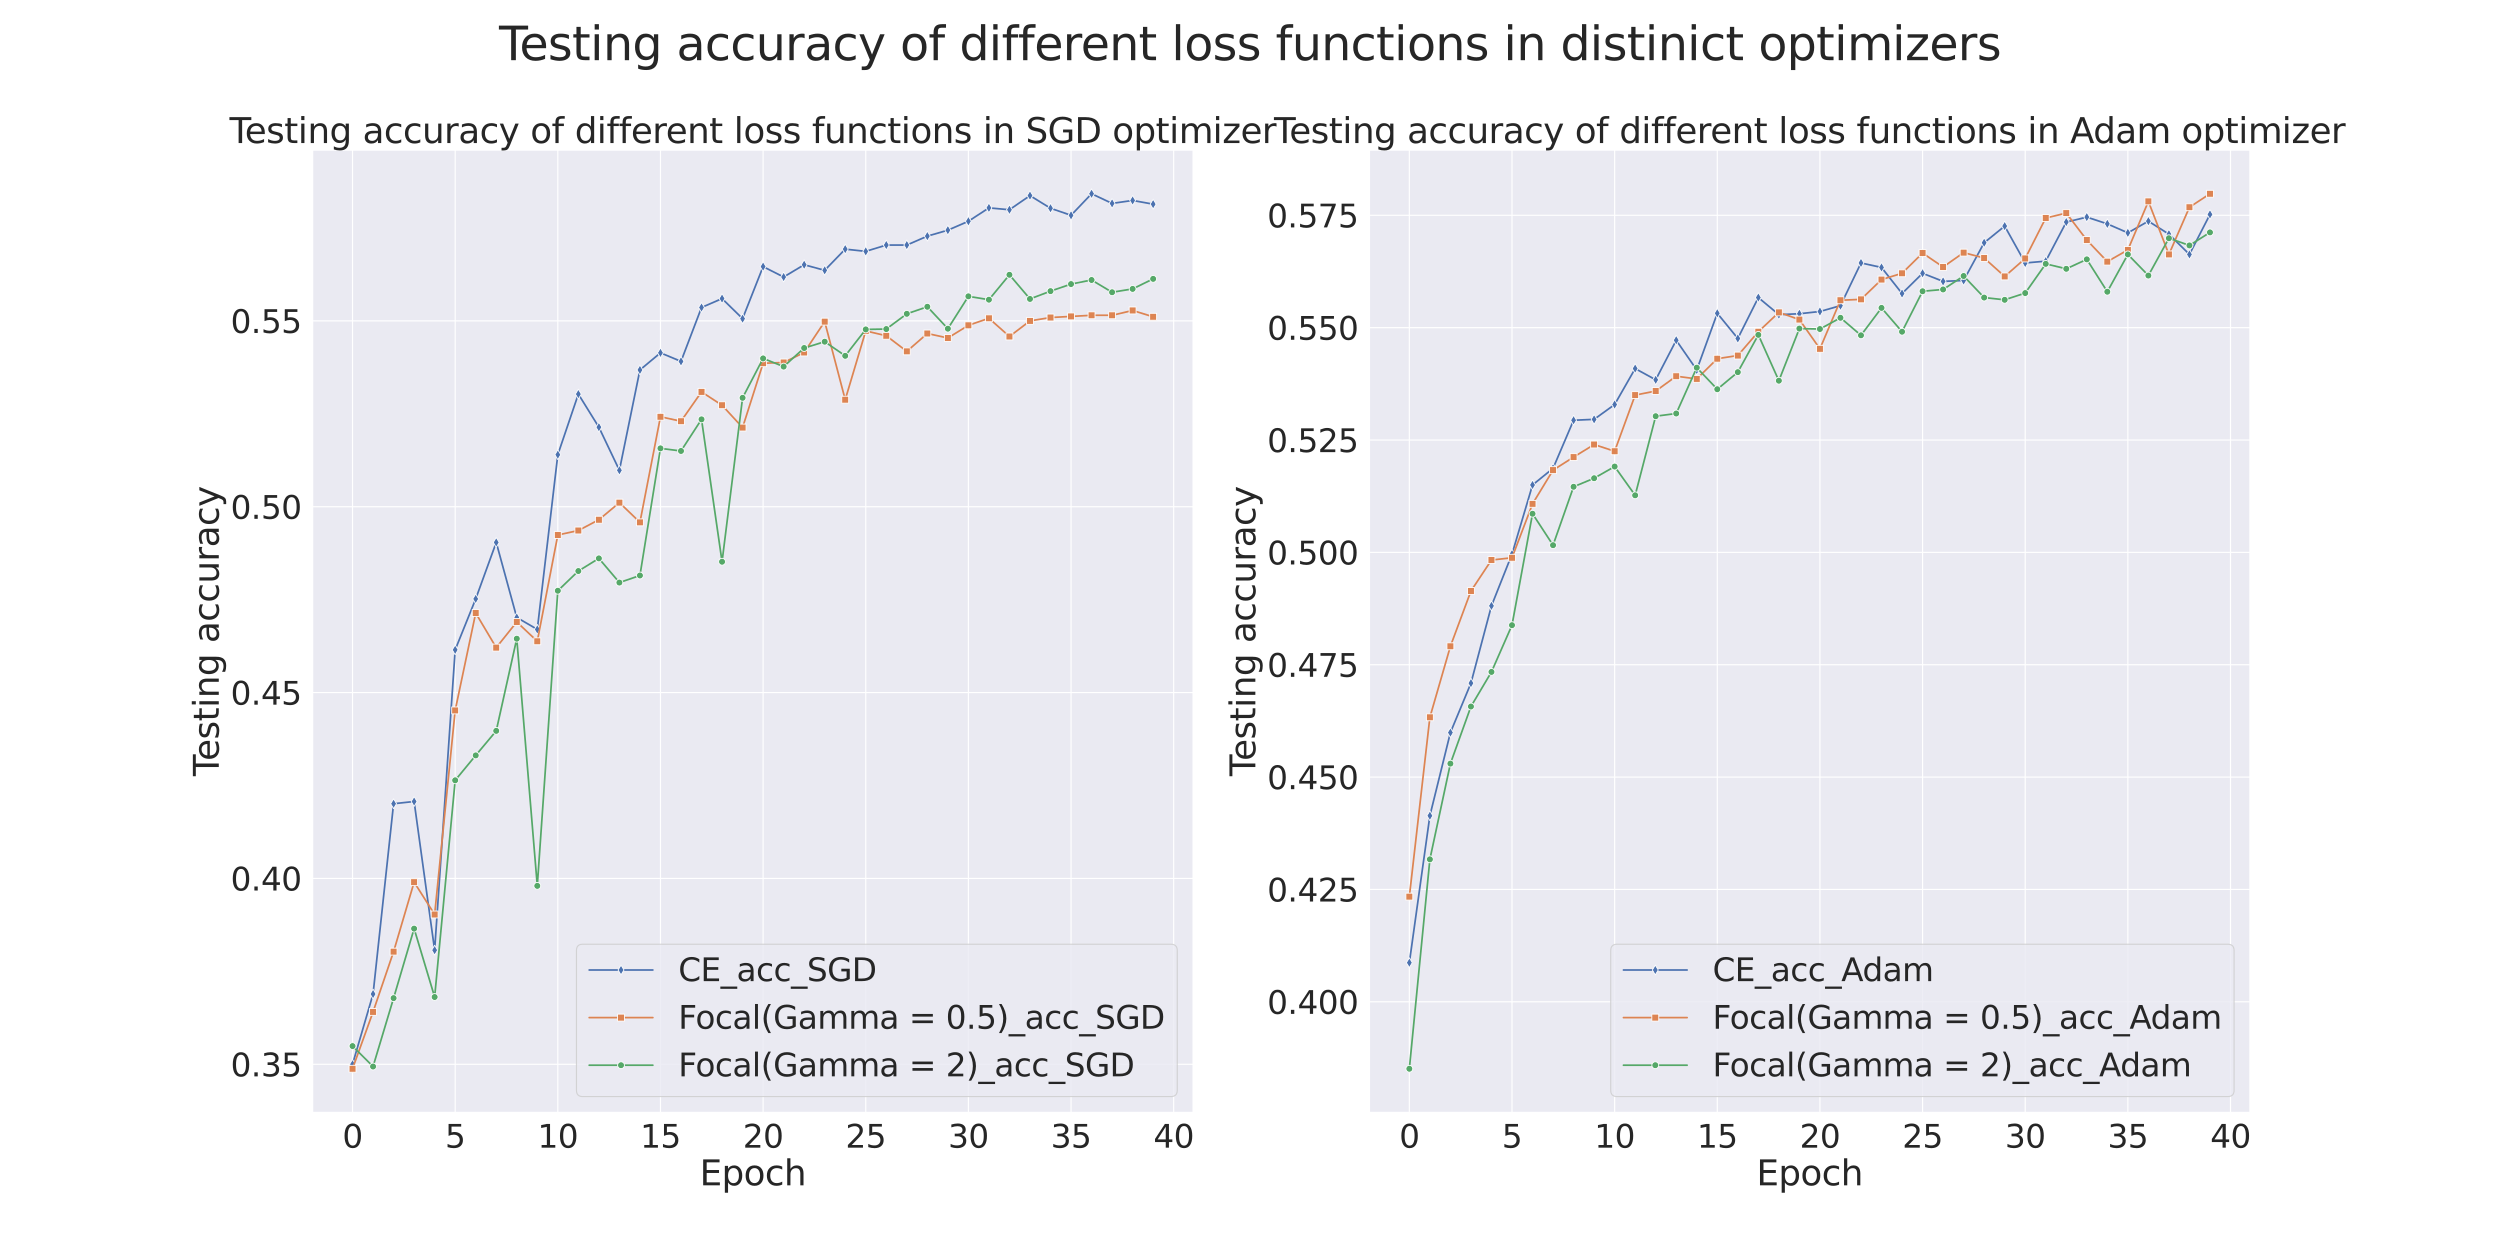 <?xml version="1.0" encoding="utf-8" standalone="no"?>
<!DOCTYPE svg PUBLIC "-//W3C//DTD SVG 1.1//EN"
  "http://www.w3.org/Graphics/SVG/1.1/DTD/svg11.dtd">
<svg xmlns:xlink="http://www.w3.org/1999/xlink" width="2160pt" height="1080pt" viewBox="0 0 2160 1080" xmlns="http://www.w3.org/2000/svg" version="1.1">
 <defs>
  <style type="text/css">*{stroke-linejoin: round; stroke-linecap: butt}</style>
 </defs>
 <g id="figure_1">
  <g id="patch_1">
   <path d="M 0 1080 
L 2160 1080 
L 2160 0 
L 0 0 
z
" style="fill: #ffffff"/>
  </g>
  <g id="axes_1">
   <g id="patch_2">
    <path d="M 270 961.2 
L 1030.909 961.2 
L 1030.909 129.6 
L 270 129.6 
z
" style="fill: #eaeaf2"/>
   </g>
   <g id="matplotlib.axis_1">
    <g id="xtick_1">
     <g id="line2d_1">
      <path d="M 304.587 961.2 
L 304.587 129.6 
" clip-path="url(#p0d7b0cec34)" style="fill: none; stroke: #ffffff; stroke-linecap: round"/>
     </g>
     <g id="text_1">
      <!-- 0 -->
      <g style="fill: #262626" transform="translate(295.838 991.596) scale(0.275 -0.275)">
       <defs>
        <path id="DejaVuSans-30" d="M 2034 4250 
Q 1547 4250 1301 3770 
Q 1056 3291 1056 2328 
Q 1056 1369 1301 889 
Q 1547 409 2034 409 
Q 2525 409 2770 889 
Q 3016 1369 3016 2328 
Q 3016 3291 2770 3770 
Q 2525 4250 2034 4250 
z
M 2034 4750 
Q 2819 4750 3233 4129 
Q 3647 3509 3647 2328 
Q 3647 1150 3233 529 
Q 2819 -91 2034 -91 
Q 1250 -91 836 529 
Q 422 1150 422 2328 
Q 422 3509 836 4129 
Q 1250 4750 2034 4750 
z
" transform="scale(0.016)"/>
       </defs>
       <use xlink:href="#DejaVuSans-30"/>
      </g>
     </g>
    </g>
    <g id="xtick_2">
     <g id="line2d_2">
      <path d="M 393.271 961.2 
L 393.271 129.6 
" clip-path="url(#p0d7b0cec34)" style="fill: none; stroke: #ffffff; stroke-linecap: round"/>
     </g>
     <g id="text_2">
      <!-- 5 -->
      <g style="fill: #262626" transform="translate(384.522 991.596) scale(0.275 -0.275)">
       <defs>
        <path id="DejaVuSans-35" d="M 691 4666 
L 3169 4666 
L 3169 4134 
L 1269 4134 
L 1269 2991 
Q 1406 3038 1543 3061 
Q 1681 3084 1819 3084 
Q 2600 3084 3056 2656 
Q 3513 2228 3513 1497 
Q 3513 744 3044 326 
Q 2575 -91 1722 -91 
Q 1428 -91 1123 -41 
Q 819 9 494 109 
L 494 744 
Q 775 591 1075 516 
Q 1375 441 1709 441 
Q 2250 441 2565 725 
Q 2881 1009 2881 1497 
Q 2881 1984 2565 2268 
Q 2250 2553 1709 2553 
Q 1456 2553 1204 2497 
Q 953 2441 691 2322 
L 691 4666 
z
" transform="scale(0.016)"/>
       </defs>
       <use xlink:href="#DejaVuSans-35"/>
      </g>
     </g>
    </g>
    <g id="xtick_3">
     <g id="line2d_3">
      <path d="M 481.955 961.2 
L 481.955 129.6 
" clip-path="url(#p0d7b0cec34)" style="fill: none; stroke: #ffffff; stroke-linecap: round"/>
     </g>
     <g id="text_3">
      <!-- 10 -->
      <g style="fill: #262626" transform="translate(464.458 991.596) scale(0.275 -0.275)">
       <defs>
        <path id="DejaVuSans-31" d="M 794 531 
L 1825 531 
L 1825 4091 
L 703 3866 
L 703 4441 
L 1819 4666 
L 2450 4666 
L 2450 531 
L 3481 531 
L 3481 0 
L 794 0 
L 794 531 
z
" transform="scale(0.016)"/>
       </defs>
       <use xlink:href="#DejaVuSans-31"/>
       <use xlink:href="#DejaVuSans-30" x="63.623"/>
      </g>
     </g>
    </g>
    <g id="xtick_4">
     <g id="line2d_4">
      <path d="M 570.639 961.2 
L 570.639 129.6 
" clip-path="url(#p0d7b0cec34)" style="fill: none; stroke: #ffffff; stroke-linecap: round"/>
     </g>
     <g id="text_4">
      <!-- 15 -->
      <g style="fill: #262626" transform="translate(553.142 991.596) scale(0.275 -0.275)">
       <use xlink:href="#DejaVuSans-31"/>
       <use xlink:href="#DejaVuSans-35" x="63.623"/>
      </g>
     </g>
    </g>
    <g id="xtick_5">
     <g id="line2d_5">
      <path d="M 659.323 961.2 
L 659.323 129.6 
" clip-path="url(#p0d7b0cec34)" style="fill: none; stroke: #ffffff; stroke-linecap: round"/>
     </g>
     <g id="text_5">
      <!-- 20 -->
      <g style="fill: #262626" transform="translate(641.826 991.596) scale(0.275 -0.275)">
       <defs>
        <path id="DejaVuSans-32" d="M 1228 531 
L 3431 531 
L 3431 0 
L 469 0 
L 469 531 
Q 828 903 1448 1529 
Q 2069 2156 2228 2338 
Q 2531 2678 2651 2914 
Q 2772 3150 2772 3378 
Q 2772 3750 2511 3984 
Q 2250 4219 1831 4219 
Q 1534 4219 1204 4116 
Q 875 4013 500 3803 
L 500 4441 
Q 881 4594 1212 4672 
Q 1544 4750 1819 4750 
Q 2544 4750 2975 4387 
Q 3406 4025 3406 3419 
Q 3406 3131 3298 2873 
Q 3191 2616 2906 2266 
Q 2828 2175 2409 1742 
Q 1991 1309 1228 531 
z
" transform="scale(0.016)"/>
       </defs>
       <use xlink:href="#DejaVuSans-32"/>
       <use xlink:href="#DejaVuSans-30" x="63.623"/>
      </g>
     </g>
    </g>
    <g id="xtick_6">
     <g id="line2d_6">
      <path d="M 748.007 961.2 
L 748.007 129.6 
" clip-path="url(#p0d7b0cec34)" style="fill: none; stroke: #ffffff; stroke-linecap: round"/>
     </g>
     <g id="text_6">
      <!-- 25 -->
      <g style="fill: #262626" transform="translate(730.51 991.596) scale(0.275 -0.275)">
       <use xlink:href="#DejaVuSans-32"/>
       <use xlink:href="#DejaVuSans-35" x="63.623"/>
      </g>
     </g>
    </g>
    <g id="xtick_7">
     <g id="line2d_7">
      <path d="M 836.691 961.2 
L 836.691 129.6 
" clip-path="url(#p0d7b0cec34)" style="fill: none; stroke: #ffffff; stroke-linecap: round"/>
     </g>
     <g id="text_7">
      <!-- 30 -->
      <g style="fill: #262626" transform="translate(819.194 991.596) scale(0.275 -0.275)">
       <defs>
        <path id="DejaVuSans-33" d="M 2597 2516 
Q 3050 2419 3304 2112 
Q 3559 1806 3559 1356 
Q 3559 666 3084 287 
Q 2609 -91 1734 -91 
Q 1441 -91 1130 -33 
Q 819 25 488 141 
L 488 750 
Q 750 597 1062 519 
Q 1375 441 1716 441 
Q 2309 441 2620 675 
Q 2931 909 2931 1356 
Q 2931 1769 2642 2001 
Q 2353 2234 1838 2234 
L 1294 2234 
L 1294 2753 
L 1863 2753 
Q 2328 2753 2575 2939 
Q 2822 3125 2822 3475 
Q 2822 3834 2567 4026 
Q 2313 4219 1838 4219 
Q 1578 4219 1281 4162 
Q 984 4106 628 3988 
L 628 4550 
Q 988 4650 1302 4700 
Q 1616 4750 1894 4750 
Q 2613 4750 3031 4423 
Q 3450 4097 3450 3541 
Q 3450 3153 3228 2886 
Q 3006 2619 2597 2516 
z
" transform="scale(0.016)"/>
       </defs>
       <use xlink:href="#DejaVuSans-33"/>
       <use xlink:href="#DejaVuSans-30" x="63.623"/>
      </g>
     </g>
    </g>
    <g id="xtick_8">
     <g id="line2d_8">
      <path d="M 925.375 961.2 
L 925.375 129.6 
" clip-path="url(#p0d7b0cec34)" style="fill: none; stroke: #ffffff; stroke-linecap: round"/>
     </g>
     <g id="text_8">
      <!-- 35 -->
      <g style="fill: #262626" transform="translate(907.878 991.596) scale(0.275 -0.275)">
       <use xlink:href="#DejaVuSans-33"/>
       <use xlink:href="#DejaVuSans-35" x="63.623"/>
      </g>
     </g>
    </g>
    <g id="xtick_9">
     <g id="line2d_9">
      <path d="M 1014.059 961.2 
L 1014.059 129.6 
" clip-path="url(#p0d7b0cec34)" style="fill: none; stroke: #ffffff; stroke-linecap: round"/>
     </g>
     <g id="text_9">
      <!-- 40 -->
      <g style="fill: #262626" transform="translate(996.562 991.596) scale(0.275 -0.275)">
       <defs>
        <path id="DejaVuSans-34" d="M 2419 4116 
L 825 1625 
L 2419 1625 
L 2419 4116 
z
M 2253 4666 
L 3047 4666 
L 3047 1625 
L 3713 1625 
L 3713 1100 
L 3047 1100 
L 3047 0 
L 2419 0 
L 2419 1100 
L 313 1100 
L 313 1709 
L 2253 4666 
z
" transform="scale(0.016)"/>
       </defs>
       <use xlink:href="#DejaVuSans-34"/>
       <use xlink:href="#DejaVuSans-30" x="63.623"/>
      </g>
     </g>
    </g>
    <g id="text_10">
     <!-- Epoch -->
     <g style="fill: #262626" transform="translate(604.522 1024.11) scale(0.3 -0.3)">
      <defs>
       <path id="DejaVuSans-45" d="M 628 4666 
L 3578 4666 
L 3578 4134 
L 1259 4134 
L 1259 2753 
L 3481 2753 
L 3481 2222 
L 1259 2222 
L 1259 531 
L 3634 531 
L 3634 0 
L 628 0 
L 628 4666 
z
" transform="scale(0.016)"/>
       <path id="DejaVuSans-70" d="M 1159 525 
L 1159 -1331 
L 581 -1331 
L 581 3500 
L 1159 3500 
L 1159 2969 
Q 1341 3281 1617 3432 
Q 1894 3584 2278 3584 
Q 2916 3584 3314 3078 
Q 3713 2572 3713 1747 
Q 3713 922 3314 415 
Q 2916 -91 2278 -91 
Q 1894 -91 1617 61 
Q 1341 213 1159 525 
z
M 3116 1747 
Q 3116 2381 2855 2742 
Q 2594 3103 2138 3103 
Q 1681 3103 1420 2742 
Q 1159 2381 1159 1747 
Q 1159 1113 1420 752 
Q 1681 391 2138 391 
Q 2594 391 2855 752 
Q 3116 1113 3116 1747 
z
" transform="scale(0.016)"/>
       <path id="DejaVuSans-6f" d="M 1959 3097 
Q 1497 3097 1228 2736 
Q 959 2375 959 1747 
Q 959 1119 1226 758 
Q 1494 397 1959 397 
Q 2419 397 2687 759 
Q 2956 1122 2956 1747 
Q 2956 2369 2687 2733 
Q 2419 3097 1959 3097 
z
M 1959 3584 
Q 2709 3584 3137 3096 
Q 3566 2609 3566 1747 
Q 3566 888 3137 398 
Q 2709 -91 1959 -91 
Q 1206 -91 779 398 
Q 353 888 353 1747 
Q 353 2609 779 3096 
Q 1206 3584 1959 3584 
z
" transform="scale(0.016)"/>
       <path id="DejaVuSans-63" d="M 3122 3366 
L 3122 2828 
Q 2878 2963 2633 3030 
Q 2388 3097 2138 3097 
Q 1578 3097 1268 2742 
Q 959 2388 959 1747 
Q 959 1106 1268 751 
Q 1578 397 2138 397 
Q 2388 397 2633 464 
Q 2878 531 3122 666 
L 3122 134 
Q 2881 22 2623 -34 
Q 2366 -91 2075 -91 
Q 1284 -91 818 406 
Q 353 903 353 1747 
Q 353 2603 823 3093 
Q 1294 3584 2113 3584 
Q 2378 3584 2631 3529 
Q 2884 3475 3122 3366 
z
" transform="scale(0.016)"/>
       <path id="DejaVuSans-68" d="M 3513 2113 
L 3513 0 
L 2938 0 
L 2938 2094 
Q 2938 2591 2744 2837 
Q 2550 3084 2163 3084 
Q 1697 3084 1428 2787 
Q 1159 2491 1159 1978 
L 1159 0 
L 581 0 
L 581 4863 
L 1159 4863 
L 1159 2956 
Q 1366 3272 1645 3428 
Q 1925 3584 2291 3584 
Q 2894 3584 3203 3211 
Q 3513 2838 3513 2113 
z
" transform="scale(0.016)"/>
      </defs>
      <use xlink:href="#DejaVuSans-45"/>
      <use xlink:href="#DejaVuSans-70" x="63.184"/>
      <use xlink:href="#DejaVuSans-6f" x="126.66"/>
      <use xlink:href="#DejaVuSans-63" x="187.842"/>
      <use xlink:href="#DejaVuSans-68" x="242.822"/>
     </g>
    </g>
   </g>
   <g id="matplotlib.axis_2">
    <g id="ytick_1">
     <g id="line2d_10">
      <path d="M 270 919.546 
L 1030.909 919.546 
" clip-path="url(#p0d7b0cec34)" style="fill: none; stroke: #ffffff; stroke-linecap: round"/>
     </g>
     <g id="text_11">
      <!-- 0.35 -->
      <g style="fill: #262626" transform="translate(199.27 929.994) scale(0.275 -0.275)">
       <defs>
        <path id="DejaVuSans-2e" d="M 684 794 
L 1344 794 
L 1344 0 
L 684 0 
L 684 794 
z
" transform="scale(0.016)"/>
       </defs>
       <use xlink:href="#DejaVuSans-30"/>
       <use xlink:href="#DejaVuSans-2e" x="63.623"/>
       <use xlink:href="#DejaVuSans-33" x="95.41"/>
       <use xlink:href="#DejaVuSans-35" x="159.033"/>
      </g>
     </g>
    </g>
    <g id="ytick_2">
     <g id="line2d_11">
      <path d="M 270 758.968 
L 1030.909 758.968 
" clip-path="url(#p0d7b0cec34)" style="fill: none; stroke: #ffffff; stroke-linecap: round"/>
     </g>
     <g id="text_12">
      <!-- 0.40 -->
      <g style="fill: #262626" transform="translate(199.27 769.416) scale(0.275 -0.275)">
       <use xlink:href="#DejaVuSans-30"/>
       <use xlink:href="#DejaVuSans-2e" x="63.623"/>
       <use xlink:href="#DejaVuSans-34" x="95.41"/>
       <use xlink:href="#DejaVuSans-30" x="159.033"/>
      </g>
     </g>
    </g>
    <g id="ytick_3">
     <g id="line2d_12">
      <path d="M 270 598.391 
L 1030.909 598.391 
" clip-path="url(#p0d7b0cec34)" style="fill: none; stroke: #ffffff; stroke-linecap: round"/>
     </g>
     <g id="text_13">
      <!-- 0.45 -->
      <g style="fill: #262626" transform="translate(199.27 608.839) scale(0.275 -0.275)">
       <use xlink:href="#DejaVuSans-30"/>
       <use xlink:href="#DejaVuSans-2e" x="63.623"/>
       <use xlink:href="#DejaVuSans-34" x="95.41"/>
       <use xlink:href="#DejaVuSans-35" x="159.033"/>
      </g>
     </g>
    </g>
    <g id="ytick_4">
     <g id="line2d_13">
      <path d="M 270 437.813 
L 1030.909 437.813 
" clip-path="url(#p0d7b0cec34)" style="fill: none; stroke: #ffffff; stroke-linecap: round"/>
     </g>
     <g id="text_14">
      <!-- 0.50 -->
      <g style="fill: #262626" transform="translate(199.27 448.261) scale(0.275 -0.275)">
       <use xlink:href="#DejaVuSans-30"/>
       <use xlink:href="#DejaVuSans-2e" x="63.623"/>
       <use xlink:href="#DejaVuSans-35" x="95.41"/>
       <use xlink:href="#DejaVuSans-30" x="159.033"/>
      </g>
     </g>
    </g>
    <g id="ytick_5">
     <g id="line2d_14">
      <path d="M 270 277.235 
L 1030.909 277.235 
" clip-path="url(#p0d7b0cec34)" style="fill: none; stroke: #ffffff; stroke-linecap: round"/>
     </g>
     <g id="text_15">
      <!-- 0.55 -->
      <g style="fill: #262626" transform="translate(199.27 287.683) scale(0.275 -0.275)">
       <use xlink:href="#DejaVuSans-30"/>
       <use xlink:href="#DejaVuSans-2e" x="63.623"/>
       <use xlink:href="#DejaVuSans-35" x="95.41"/>
       <use xlink:href="#DejaVuSans-35" x="159.033"/>
      </g>
     </g>
    </g>
    <g id="text_16">
     <!-- Testing accuracy -->
     <g style="fill: #262626" transform="translate(189.03 670.577) rotate(-90) scale(0.3 -0.3)">
      <defs>
       <path id="DejaVuSans-54" d="M -19 4666 
L 3928 4666 
L 3928 4134 
L 2272 4134 
L 2272 0 
L 1638 0 
L 1638 4134 
L -19 4134 
L -19 4666 
z
" transform="scale(0.016)"/>
       <path id="DejaVuSans-65" d="M 3597 1894 
L 3597 1613 
L 953 1613 
Q 991 1019 1311 708 
Q 1631 397 2203 397 
Q 2534 397 2845 478 
Q 3156 559 3463 722 
L 3463 178 
Q 3153 47 2828 -22 
Q 2503 -91 2169 -91 
Q 1331 -91 842 396 
Q 353 884 353 1716 
Q 353 2575 817 3079 
Q 1281 3584 2069 3584 
Q 2775 3584 3186 3129 
Q 3597 2675 3597 1894 
z
M 3022 2063 
Q 3016 2534 2758 2815 
Q 2500 3097 2075 3097 
Q 1594 3097 1305 2825 
Q 1016 2553 972 2059 
L 3022 2063 
z
" transform="scale(0.016)"/>
       <path id="DejaVuSans-73" d="M 2834 3397 
L 2834 2853 
Q 2591 2978 2328 3040 
Q 2066 3103 1784 3103 
Q 1356 3103 1142 2972 
Q 928 2841 928 2578 
Q 928 2378 1081 2264 
Q 1234 2150 1697 2047 
L 1894 2003 
Q 2506 1872 2764 1633 
Q 3022 1394 3022 966 
Q 3022 478 2636 193 
Q 2250 -91 1575 -91 
Q 1294 -91 989 -36 
Q 684 19 347 128 
L 347 722 
Q 666 556 975 473 
Q 1284 391 1588 391 
Q 1994 391 2212 530 
Q 2431 669 2431 922 
Q 2431 1156 2273 1281 
Q 2116 1406 1581 1522 
L 1381 1569 
Q 847 1681 609 1914 
Q 372 2147 372 2553 
Q 372 3047 722 3315 
Q 1072 3584 1716 3584 
Q 2034 3584 2315 3537 
Q 2597 3491 2834 3397 
z
" transform="scale(0.016)"/>
       <path id="DejaVuSans-74" d="M 1172 4494 
L 1172 3500 
L 2356 3500 
L 2356 3053 
L 1172 3053 
L 1172 1153 
Q 1172 725 1289 603 
Q 1406 481 1766 481 
L 2356 481 
L 2356 0 
L 1766 0 
Q 1100 0 847 248 
Q 594 497 594 1153 
L 594 3053 
L 172 3053 
L 172 3500 
L 594 3500 
L 594 4494 
L 1172 4494 
z
" transform="scale(0.016)"/>
       <path id="DejaVuSans-69" d="M 603 3500 
L 1178 3500 
L 1178 0 
L 603 0 
L 603 3500 
z
M 603 4863 
L 1178 4863 
L 1178 4134 
L 603 4134 
L 603 4863 
z
" transform="scale(0.016)"/>
       <path id="DejaVuSans-6e" d="M 3513 2113 
L 3513 0 
L 2938 0 
L 2938 2094 
Q 2938 2591 2744 2837 
Q 2550 3084 2163 3084 
Q 1697 3084 1428 2787 
Q 1159 2491 1159 1978 
L 1159 0 
L 581 0 
L 581 3500 
L 1159 3500 
L 1159 2956 
Q 1366 3272 1645 3428 
Q 1925 3584 2291 3584 
Q 2894 3584 3203 3211 
Q 3513 2838 3513 2113 
z
" transform="scale(0.016)"/>
       <path id="DejaVuSans-67" d="M 2906 1791 
Q 2906 2416 2648 2759 
Q 2391 3103 1925 3103 
Q 1463 3103 1205 2759 
Q 947 2416 947 1791 
Q 947 1169 1205 825 
Q 1463 481 1925 481 
Q 2391 481 2648 825 
Q 2906 1169 2906 1791 
z
M 3481 434 
Q 3481 -459 3084 -895 
Q 2688 -1331 1869 -1331 
Q 1566 -1331 1297 -1286 
Q 1028 -1241 775 -1147 
L 775 -588 
Q 1028 -725 1275 -790 
Q 1522 -856 1778 -856 
Q 2344 -856 2625 -561 
Q 2906 -266 2906 331 
L 2906 616 
Q 2728 306 2450 153 
Q 2172 0 1784 0 
Q 1141 0 747 490 
Q 353 981 353 1791 
Q 353 2603 747 3093 
Q 1141 3584 1784 3584 
Q 2172 3584 2450 3431 
Q 2728 3278 2906 2969 
L 2906 3500 
L 3481 3500 
L 3481 434 
z
" transform="scale(0.016)"/>
       <path id="DejaVuSans-20" transform="scale(0.016)"/>
       <path id="DejaVuSans-61" d="M 2194 1759 
Q 1497 1759 1228 1600 
Q 959 1441 959 1056 
Q 959 750 1161 570 
Q 1363 391 1709 391 
Q 2188 391 2477 730 
Q 2766 1069 2766 1631 
L 2766 1759 
L 2194 1759 
z
M 3341 1997 
L 3341 0 
L 2766 0 
L 2766 531 
Q 2569 213 2275 61 
Q 1981 -91 1556 -91 
Q 1019 -91 701 211 
Q 384 513 384 1019 
Q 384 1609 779 1909 
Q 1175 2209 1959 2209 
L 2766 2209 
L 2766 2266 
Q 2766 2663 2505 2880 
Q 2244 3097 1772 3097 
Q 1472 3097 1187 3025 
Q 903 2953 641 2809 
L 641 3341 
Q 956 3463 1253 3523 
Q 1550 3584 1831 3584 
Q 2591 3584 2966 3190 
Q 3341 2797 3341 1997 
z
" transform="scale(0.016)"/>
       <path id="DejaVuSans-75" d="M 544 1381 
L 544 3500 
L 1119 3500 
L 1119 1403 
Q 1119 906 1312 657 
Q 1506 409 1894 409 
Q 2359 409 2629 706 
Q 2900 1003 2900 1516 
L 2900 3500 
L 3475 3500 
L 3475 0 
L 2900 0 
L 2900 538 
Q 2691 219 2414 64 
Q 2138 -91 1772 -91 
Q 1169 -91 856 284 
Q 544 659 544 1381 
z
M 1991 3584 
L 1991 3584 
z
" transform="scale(0.016)"/>
       <path id="DejaVuSans-72" d="M 2631 2963 
Q 2534 3019 2420 3045 
Q 2306 3072 2169 3072 
Q 1681 3072 1420 2755 
Q 1159 2438 1159 1844 
L 1159 0 
L 581 0 
L 581 3500 
L 1159 3500 
L 1159 2956 
Q 1341 3275 1631 3429 
Q 1922 3584 2338 3584 
Q 2397 3584 2469 3576 
Q 2541 3569 2628 3553 
L 2631 2963 
z
" transform="scale(0.016)"/>
       <path id="DejaVuSans-79" d="M 2059 -325 
Q 1816 -950 1584 -1140 
Q 1353 -1331 966 -1331 
L 506 -1331 
L 506 -850 
L 844 -850 
Q 1081 -850 1212 -737 
Q 1344 -625 1503 -206 
L 1606 56 
L 191 3500 
L 800 3500 
L 1894 763 
L 2988 3500 
L 3597 3500 
L 2059 -325 
z
" transform="scale(0.016)"/>
      </defs>
      <use xlink:href="#DejaVuSans-54"/>
      <use xlink:href="#DejaVuSans-65" x="44.084"/>
      <use xlink:href="#DejaVuSans-73" x="105.607"/>
      <use xlink:href="#DejaVuSans-74" x="157.707"/>
      <use xlink:href="#DejaVuSans-69" x="196.916"/>
      <use xlink:href="#DejaVuSans-6e" x="224.699"/>
      <use xlink:href="#DejaVuSans-67" x="288.078"/>
      <use xlink:href="#DejaVuSans-20" x="351.555"/>
      <use xlink:href="#DejaVuSans-61" x="383.342"/>
      <use xlink:href="#DejaVuSans-63" x="444.621"/>
      <use xlink:href="#DejaVuSans-63" x="499.602"/>
      <use xlink:href="#DejaVuSans-75" x="554.582"/>
      <use xlink:href="#DejaVuSans-72" x="617.961"/>
      <use xlink:href="#DejaVuSans-61" x="659.074"/>
      <use xlink:href="#DejaVuSans-63" x="720.354"/>
      <use xlink:href="#DejaVuSans-79" x="775.334"/>
     </g>
    </g>
   </g>
   <g id="PolyCollection_1"/>
   <g id="PolyCollection_2"/>
   <g id="PolyCollection_3"/>
   <g id="line2d_15">
    <path d="M 304.587 919.546 
L 322.324 858.848 
L 340.06 694.416 
L 357.797 692.489 
L 375.534 820.951 
L 393.271 561.458 
L 411.008 517.459 
L 428.744 468.644 
L 446.481 533.517 
L 464.218 543.794 
L 481.955 392.851 
L 499.692 340.503 
L 517.428 369.086 
L 535.165 406.34 
L 552.902 319.628 
L 570.639 304.855 
L 588.376 312.241 
L 606.113 265.674 
L 623.849 257.966 
L 641.586 275.308 
L 659.323 230.346 
L 677.06 239.339 
L 694.797 228.741 
L 712.533 233.558 
L 730.27 215.252 
L 748.007 217.179 
L 765.744 211.719 
L 783.481 211.719 
L 801.217 204.012 
L 818.954 198.873 
L 836.691 191.166 
L 854.428 179.604 
L 872.165 181.21 
L 889.901 169.006 
L 907.638 179.925 
L 925.375 186.027 
L 943.112 167.4 
L 960.849 175.75 
L 978.586 173.181 
L 996.322 176.392 
" clip-path="url(#p0d7b0cec34)" style="fill: none; stroke: #4c72b0; stroke-width: 1.5; stroke-linecap: round"/>
    <defs>
     <path id="mf1546e5f36" d="M -0 4.243 
L 2.546 0 
L 0 -4.243 
L -2.546 -0 
z
" style="stroke: #ffffff; stroke-width: 0.75; stroke-linejoin: miter"/>
    </defs>
    <g clip-path="url(#p0d7b0cec34)">
     <use xlink:href="#mf1546e5f36" x="304.587" y="919.546" style="fill: #4c72b0; stroke: #ffffff; stroke-width: 0.75; stroke-linejoin: miter"/>
     <use xlink:href="#mf1546e5f36" x="322.324" y="858.848" style="fill: #4c72b0; stroke: #ffffff; stroke-width: 0.75; stroke-linejoin: miter"/>
     <use xlink:href="#mf1546e5f36" x="340.06" y="694.416" style="fill: #4c72b0; stroke: #ffffff; stroke-width: 0.75; stroke-linejoin: miter"/>
     <use xlink:href="#mf1546e5f36" x="357.797" y="692.489" style="fill: #4c72b0; stroke: #ffffff; stroke-width: 0.75; stroke-linejoin: miter"/>
     <use xlink:href="#mf1546e5f36" x="375.534" y="820.951" style="fill: #4c72b0; stroke: #ffffff; stroke-width: 0.75; stroke-linejoin: miter"/>
     <use xlink:href="#mf1546e5f36" x="393.271" y="561.458" style="fill: #4c72b0; stroke: #ffffff; stroke-width: 0.75; stroke-linejoin: miter"/>
     <use xlink:href="#mf1546e5f36" x="411.008" y="517.459" style="fill: #4c72b0; stroke: #ffffff; stroke-width: 0.75; stroke-linejoin: miter"/>
     <use xlink:href="#mf1546e5f36" x="428.744" y="468.644" style="fill: #4c72b0; stroke: #ffffff; stroke-width: 0.75; stroke-linejoin: miter"/>
     <use xlink:href="#mf1546e5f36" x="446.481" y="533.517" style="fill: #4c72b0; stroke: #ffffff; stroke-width: 0.75; stroke-linejoin: miter"/>
     <use xlink:href="#mf1546e5f36" x="464.218" y="543.794" style="fill: #4c72b0; stroke: #ffffff; stroke-width: 0.75; stroke-linejoin: miter"/>
     <use xlink:href="#mf1546e5f36" x="481.955" y="392.851" style="fill: #4c72b0; stroke: #ffffff; stroke-width: 0.75; stroke-linejoin: miter"/>
     <use xlink:href="#mf1546e5f36" x="499.692" y="340.503" style="fill: #4c72b0; stroke: #ffffff; stroke-width: 0.75; stroke-linejoin: miter"/>
     <use xlink:href="#mf1546e5f36" x="517.428" y="369.086" style="fill: #4c72b0; stroke: #ffffff; stroke-width: 0.75; stroke-linejoin: miter"/>
     <use xlink:href="#mf1546e5f36" x="535.165" y="406.34" style="fill: #4c72b0; stroke: #ffffff; stroke-width: 0.75; stroke-linejoin: miter"/>
     <use xlink:href="#mf1546e5f36" x="552.902" y="319.628" style="fill: #4c72b0; stroke: #ffffff; stroke-width: 0.75; stroke-linejoin: miter"/>
     <use xlink:href="#mf1546e5f36" x="570.639" y="304.855" style="fill: #4c72b0; stroke: #ffffff; stroke-width: 0.75; stroke-linejoin: miter"/>
     <use xlink:href="#mf1546e5f36" x="588.376" y="312.241" style="fill: #4c72b0; stroke: #ffffff; stroke-width: 0.75; stroke-linejoin: miter"/>
     <use xlink:href="#mf1546e5f36" x="606.113" y="265.674" style="fill: #4c72b0; stroke: #ffffff; stroke-width: 0.75; stroke-linejoin: miter"/>
     <use xlink:href="#mf1546e5f36" x="623.849" y="257.966" style="fill: #4c72b0; stroke: #ffffff; stroke-width: 0.75; stroke-linejoin: miter"/>
     <use xlink:href="#mf1546e5f36" x="641.586" y="275.308" style="fill: #4c72b0; stroke: #ffffff; stroke-width: 0.75; stroke-linejoin: miter"/>
     <use xlink:href="#mf1546e5f36" x="659.323" y="230.346" style="fill: #4c72b0; stroke: #ffffff; stroke-width: 0.75; stroke-linejoin: miter"/>
     <use xlink:href="#mf1546e5f36" x="677.06" y="239.339" style="fill: #4c72b0; stroke: #ffffff; stroke-width: 0.75; stroke-linejoin: miter"/>
     <use xlink:href="#mf1546e5f36" x="694.797" y="228.741" style="fill: #4c72b0; stroke: #ffffff; stroke-width: 0.75; stroke-linejoin: miter"/>
     <use xlink:href="#mf1546e5f36" x="712.533" y="233.558" style="fill: #4c72b0; stroke: #ffffff; stroke-width: 0.75; stroke-linejoin: miter"/>
     <use xlink:href="#mf1546e5f36" x="730.27" y="215.252" style="fill: #4c72b0; stroke: #ffffff; stroke-width: 0.75; stroke-linejoin: miter"/>
     <use xlink:href="#mf1546e5f36" x="748.007" y="217.179" style="fill: #4c72b0; stroke: #ffffff; stroke-width: 0.75; stroke-linejoin: miter"/>
     <use xlink:href="#mf1546e5f36" x="765.744" y="211.719" style="fill: #4c72b0; stroke: #ffffff; stroke-width: 0.75; stroke-linejoin: miter"/>
     <use xlink:href="#mf1546e5f36" x="783.481" y="211.719" style="fill: #4c72b0; stroke: #ffffff; stroke-width: 0.75; stroke-linejoin: miter"/>
     <use xlink:href="#mf1546e5f36" x="801.217" y="204.012" style="fill: #4c72b0; stroke: #ffffff; stroke-width: 0.75; stroke-linejoin: miter"/>
     <use xlink:href="#mf1546e5f36" x="818.954" y="198.873" style="fill: #4c72b0; stroke: #ffffff; stroke-width: 0.75; stroke-linejoin: miter"/>
     <use xlink:href="#mf1546e5f36" x="836.691" y="191.166" style="fill: #4c72b0; stroke: #ffffff; stroke-width: 0.75; stroke-linejoin: miter"/>
     <use xlink:href="#mf1546e5f36" x="854.428" y="179.604" style="fill: #4c72b0; stroke: #ffffff; stroke-width: 0.75; stroke-linejoin: miter"/>
     <use xlink:href="#mf1546e5f36" x="872.165" y="181.21" style="fill: #4c72b0; stroke: #ffffff; stroke-width: 0.75; stroke-linejoin: miter"/>
     <use xlink:href="#mf1546e5f36" x="889.901" y="169.006" style="fill: #4c72b0; stroke: #ffffff; stroke-width: 0.75; stroke-linejoin: miter"/>
     <use xlink:href="#mf1546e5f36" x="907.638" y="179.925" style="fill: #4c72b0; stroke: #ffffff; stroke-width: 0.75; stroke-linejoin: miter"/>
     <use xlink:href="#mf1546e5f36" x="925.375" y="186.027" style="fill: #4c72b0; stroke: #ffffff; stroke-width: 0.75; stroke-linejoin: miter"/>
     <use xlink:href="#mf1546e5f36" x="943.112" y="167.4" style="fill: #4c72b0; stroke: #ffffff; stroke-width: 0.75; stroke-linejoin: miter"/>
     <use xlink:href="#mf1546e5f36" x="960.849" y="175.75" style="fill: #4c72b0; stroke: #ffffff; stroke-width: 0.75; stroke-linejoin: miter"/>
     <use xlink:href="#mf1546e5f36" x="978.586" y="173.181" style="fill: #4c72b0; stroke: #ffffff; stroke-width: 0.75; stroke-linejoin: miter"/>
     <use xlink:href="#mf1546e5f36" x="996.322" y="176.392" style="fill: #4c72b0; stroke: #ffffff; stroke-width: 0.75; stroke-linejoin: miter"/>
    </g>
   </g>
   <g id="line2d_16">
    <path d="M 304.587 923.4 
L 322.324 874.263 
L 340.06 822.236 
L 357.797 762.18 
L 375.534 790.12 
L 393.271 613.806 
L 411.008 529.663 
L 428.744 559.531 
L 446.481 537.371 
L 464.218 554.071 
L 481.955 462.221 
L 499.692 458.367 
L 517.428 449.053 
L 535.165 434.28 
L 552.902 451.301 
L 570.639 360.093 
L 588.376 363.947 
L 606.113 338.576 
L 623.849 350.137 
L 641.586 369.407 
L 659.323 313.847 
L 677.06 313.205 
L 694.797 304.533 
L 712.533 277.877 
L 730.27 345.32 
L 748.007 285.906 
L 765.744 290.081 
L 783.481 303.57 
L 801.217 288.154 
L 818.954 292.008 
L 836.691 281.089 
L 854.428 274.987 
L 872.165 290.724 
L 889.901 277.235 
L 907.638 274.345 
L 925.375 273.381 
L 943.112 272.418 
L 960.849 272.418 
L 978.586 268.243 
L 996.322 273.702 
" clip-path="url(#p0d7b0cec34)" style="fill: none; stroke: #dd8452; stroke-width: 1.5; stroke-linecap: round"/>
    <defs>
     <path id="mf58b64b4ed" d="M -3 3 
L 3 3 
L 3 -3 
L -3 -3 
z
" style="stroke: #ffffff; stroke-width: 0.75; stroke-linejoin: miter"/>
    </defs>
    <g clip-path="url(#p0d7b0cec34)">
     <use xlink:href="#mf58b64b4ed" x="304.587" y="923.4" style="fill: #dd8452; stroke: #ffffff; stroke-width: 0.75; stroke-linejoin: miter"/>
     <use xlink:href="#mf58b64b4ed" x="322.324" y="874.263" style="fill: #dd8452; stroke: #ffffff; stroke-width: 0.75; stroke-linejoin: miter"/>
     <use xlink:href="#mf58b64b4ed" x="340.06" y="822.236" style="fill: #dd8452; stroke: #ffffff; stroke-width: 0.75; stroke-linejoin: miter"/>
     <use xlink:href="#mf58b64b4ed" x="357.797" y="762.18" style="fill: #dd8452; stroke: #ffffff; stroke-width: 0.75; stroke-linejoin: miter"/>
     <use xlink:href="#mf58b64b4ed" x="375.534" y="790.12" style="fill: #dd8452; stroke: #ffffff; stroke-width: 0.75; stroke-linejoin: miter"/>
     <use xlink:href="#mf58b64b4ed" x="393.271" y="613.806" style="fill: #dd8452; stroke: #ffffff; stroke-width: 0.75; stroke-linejoin: miter"/>
     <use xlink:href="#mf58b64b4ed" x="411.008" y="529.663" style="fill: #dd8452; stroke: #ffffff; stroke-width: 0.75; stroke-linejoin: miter"/>
     <use xlink:href="#mf58b64b4ed" x="428.744" y="559.531" style="fill: #dd8452; stroke: #ffffff; stroke-width: 0.75; stroke-linejoin: miter"/>
     <use xlink:href="#mf58b64b4ed" x="446.481" y="537.371" style="fill: #dd8452; stroke: #ffffff; stroke-width: 0.75; stroke-linejoin: miter"/>
     <use xlink:href="#mf58b64b4ed" x="464.218" y="554.071" style="fill: #dd8452; stroke: #ffffff; stroke-width: 0.75; stroke-linejoin: miter"/>
     <use xlink:href="#mf58b64b4ed" x="481.955" y="462.221" style="fill: #dd8452; stroke: #ffffff; stroke-width: 0.75; stroke-linejoin: miter"/>
     <use xlink:href="#mf58b64b4ed" x="499.692" y="458.367" style="fill: #dd8452; stroke: #ffffff; stroke-width: 0.75; stroke-linejoin: miter"/>
     <use xlink:href="#mf58b64b4ed" x="517.428" y="449.053" style="fill: #dd8452; stroke: #ffffff; stroke-width: 0.75; stroke-linejoin: miter"/>
     <use xlink:href="#mf58b64b4ed" x="535.165" y="434.28" style="fill: #dd8452; stroke: #ffffff; stroke-width: 0.75; stroke-linejoin: miter"/>
     <use xlink:href="#mf58b64b4ed" x="552.902" y="451.301" style="fill: #dd8452; stroke: #ffffff; stroke-width: 0.75; stroke-linejoin: miter"/>
     <use xlink:href="#mf58b64b4ed" x="570.639" y="360.093" style="fill: #dd8452; stroke: #ffffff; stroke-width: 0.75; stroke-linejoin: miter"/>
     <use xlink:href="#mf58b64b4ed" x="588.376" y="363.947" style="fill: #dd8452; stroke: #ffffff; stroke-width: 0.75; stroke-linejoin: miter"/>
     <use xlink:href="#mf58b64b4ed" x="606.113" y="338.576" style="fill: #dd8452; stroke: #ffffff; stroke-width: 0.75; stroke-linejoin: miter"/>
     <use xlink:href="#mf58b64b4ed" x="623.849" y="350.137" style="fill: #dd8452; stroke: #ffffff; stroke-width: 0.75; stroke-linejoin: miter"/>
     <use xlink:href="#mf58b64b4ed" x="641.586" y="369.407" style="fill: #dd8452; stroke: #ffffff; stroke-width: 0.75; stroke-linejoin: miter"/>
     <use xlink:href="#mf58b64b4ed" x="659.323" y="313.847" style="fill: #dd8452; stroke: #ffffff; stroke-width: 0.75; stroke-linejoin: miter"/>
     <use xlink:href="#mf58b64b4ed" x="677.06" y="313.205" style="fill: #dd8452; stroke: #ffffff; stroke-width: 0.75; stroke-linejoin: miter"/>
     <use xlink:href="#mf58b64b4ed" x="694.797" y="304.533" style="fill: #dd8452; stroke: #ffffff; stroke-width: 0.75; stroke-linejoin: miter"/>
     <use xlink:href="#mf58b64b4ed" x="712.533" y="277.877" style="fill: #dd8452; stroke: #ffffff; stroke-width: 0.75; stroke-linejoin: miter"/>
     <use xlink:href="#mf58b64b4ed" x="730.27" y="345.32" style="fill: #dd8452; stroke: #ffffff; stroke-width: 0.75; stroke-linejoin: miter"/>
     <use xlink:href="#mf58b64b4ed" x="748.007" y="285.906" style="fill: #dd8452; stroke: #ffffff; stroke-width: 0.75; stroke-linejoin: miter"/>
     <use xlink:href="#mf58b64b4ed" x="765.744" y="290.081" style="fill: #dd8452; stroke: #ffffff; stroke-width: 0.75; stroke-linejoin: miter"/>
     <use xlink:href="#mf58b64b4ed" x="783.481" y="303.57" style="fill: #dd8452; stroke: #ffffff; stroke-width: 0.75; stroke-linejoin: miter"/>
     <use xlink:href="#mf58b64b4ed" x="801.217" y="288.154" style="fill: #dd8452; stroke: #ffffff; stroke-width: 0.75; stroke-linejoin: miter"/>
     <use xlink:href="#mf58b64b4ed" x="818.954" y="292.008" style="fill: #dd8452; stroke: #ffffff; stroke-width: 0.75; stroke-linejoin: miter"/>
     <use xlink:href="#mf58b64b4ed" x="836.691" y="281.089" style="fill: #dd8452; stroke: #ffffff; stroke-width: 0.75; stroke-linejoin: miter"/>
     <use xlink:href="#mf58b64b4ed" x="854.428" y="274.987" style="fill: #dd8452; stroke: #ffffff; stroke-width: 0.75; stroke-linejoin: miter"/>
     <use xlink:href="#mf58b64b4ed" x="872.165" y="290.724" style="fill: #dd8452; stroke: #ffffff; stroke-width: 0.75; stroke-linejoin: miter"/>
     <use xlink:href="#mf58b64b4ed" x="889.901" y="277.235" style="fill: #dd8452; stroke: #ffffff; stroke-width: 0.75; stroke-linejoin: miter"/>
     <use xlink:href="#mf58b64b4ed" x="907.638" y="274.345" style="fill: #dd8452; stroke: #ffffff; stroke-width: 0.75; stroke-linejoin: miter"/>
     <use xlink:href="#mf58b64b4ed" x="925.375" y="273.381" style="fill: #dd8452; stroke: #ffffff; stroke-width: 0.75; stroke-linejoin: miter"/>
     <use xlink:href="#mf58b64b4ed" x="943.112" y="272.418" style="fill: #dd8452; stroke: #ffffff; stroke-width: 0.75; stroke-linejoin: miter"/>
     <use xlink:href="#mf58b64b4ed" x="960.849" y="272.418" style="fill: #dd8452; stroke: #ffffff; stroke-width: 0.75; stroke-linejoin: miter"/>
     <use xlink:href="#mf58b64b4ed" x="978.586" y="268.243" style="fill: #dd8452; stroke: #ffffff; stroke-width: 0.75; stroke-linejoin: miter"/>
     <use xlink:href="#mf58b64b4ed" x="996.322" y="273.702" style="fill: #dd8452; stroke: #ffffff; stroke-width: 0.75; stroke-linejoin: miter"/>
    </g>
   </g>
   <g id="line2d_17">
    <path d="M 304.587 903.81 
L 322.324 921.473 
L 340.06 862.38 
L 357.797 802.324 
L 375.534 861.417 
L 393.271 674.183 
L 411.008 652.666 
L 428.744 631.47 
L 446.481 551.823 
L 464.218 765.392 
L 481.955 510.394 
L 499.692 493.373 
L 517.428 482.454 
L 535.165 503.329 
L 552.902 497.227 
L 570.639 387.392 
L 588.376 389.64 
L 606.113 362.341 
L 623.849 485.344 
L 641.586 343.714 
L 659.323 309.672 
L 677.06 316.737 
L 694.797 300.68 
L 712.533 295.22 
L 730.27 307.424 
L 748.007 284.622 
L 765.744 284.301 
L 783.481 271.133 
L 801.217 265.031 
L 818.954 283.979 
L 836.691 256.039 
L 854.428 258.929 
L 872.165 237.412 
L 889.901 258.287 
L 907.638 251.543 
L 925.375 245.441 
L 943.112 241.908 
L 960.849 252.506 
L 978.586 249.616 
L 996.322 240.945 
" clip-path="url(#p0d7b0cec34)" style="fill: none; stroke: #55a868; stroke-width: 1.5; stroke-linecap: round"/>
    <defs>
     <path id="m446cdfaf01" d="M 0 3 
C 0.796 3 1.559 2.684 2.121 2.121 
C 2.684 1.559 3 0.796 3 0 
C 3 -0.796 2.684 -1.559 2.121 -2.121 
C 1.559 -2.684 0.796 -3 0 -3 
C -0.796 -3 -1.559 -2.684 -2.121 -2.121 
C -2.684 -1.559 -3 -0.796 -3 0 
C -3 0.796 -2.684 1.559 -2.121 2.121 
C -1.559 2.684 -0.796 3 0 3 
z
" style="stroke: #ffffff; stroke-width: 0.75"/>
    </defs>
    <g clip-path="url(#p0d7b0cec34)">
     <use xlink:href="#m446cdfaf01" x="304.587" y="903.81" style="fill: #55a868; stroke: #ffffff; stroke-width: 0.75"/>
     <use xlink:href="#m446cdfaf01" x="322.324" y="921.473" style="fill: #55a868; stroke: #ffffff; stroke-width: 0.75"/>
     <use xlink:href="#m446cdfaf01" x="340.06" y="862.38" style="fill: #55a868; stroke: #ffffff; stroke-width: 0.75"/>
     <use xlink:href="#m446cdfaf01" x="357.797" y="802.324" style="fill: #55a868; stroke: #ffffff; stroke-width: 0.75"/>
     <use xlink:href="#m446cdfaf01" x="375.534" y="861.417" style="fill: #55a868; stroke: #ffffff; stroke-width: 0.75"/>
     <use xlink:href="#m446cdfaf01" x="393.271" y="674.183" style="fill: #55a868; stroke: #ffffff; stroke-width: 0.75"/>
     <use xlink:href="#m446cdfaf01" x="411.008" y="652.666" style="fill: #55a868; stroke: #ffffff; stroke-width: 0.75"/>
     <use xlink:href="#m446cdfaf01" x="428.744" y="631.47" style="fill: #55a868; stroke: #ffffff; stroke-width: 0.75"/>
     <use xlink:href="#m446cdfaf01" x="446.481" y="551.823" style="fill: #55a868; stroke: #ffffff; stroke-width: 0.75"/>
     <use xlink:href="#m446cdfaf01" x="464.218" y="765.392" style="fill: #55a868; stroke: #ffffff; stroke-width: 0.75"/>
     <use xlink:href="#m446cdfaf01" x="481.955" y="510.394" style="fill: #55a868; stroke: #ffffff; stroke-width: 0.75"/>
     <use xlink:href="#m446cdfaf01" x="499.692" y="493.373" style="fill: #55a868; stroke: #ffffff; stroke-width: 0.75"/>
     <use xlink:href="#m446cdfaf01" x="517.428" y="482.454" style="fill: #55a868; stroke: #ffffff; stroke-width: 0.75"/>
     <use xlink:href="#m446cdfaf01" x="535.165" y="503.329" style="fill: #55a868; stroke: #ffffff; stroke-width: 0.75"/>
     <use xlink:href="#m446cdfaf01" x="552.902" y="497.227" style="fill: #55a868; stroke: #ffffff; stroke-width: 0.75"/>
     <use xlink:href="#m446cdfaf01" x="570.639" y="387.392" style="fill: #55a868; stroke: #ffffff; stroke-width: 0.75"/>
     <use xlink:href="#m446cdfaf01" x="588.376" y="389.64" style="fill: #55a868; stroke: #ffffff; stroke-width: 0.75"/>
     <use xlink:href="#m446cdfaf01" x="606.113" y="362.341" style="fill: #55a868; stroke: #ffffff; stroke-width: 0.75"/>
     <use xlink:href="#m446cdfaf01" x="623.849" y="485.344" style="fill: #55a868; stroke: #ffffff; stroke-width: 0.75"/>
     <use xlink:href="#m446cdfaf01" x="641.586" y="343.714" style="fill: #55a868; stroke: #ffffff; stroke-width: 0.75"/>
     <use xlink:href="#m446cdfaf01" x="659.323" y="309.672" style="fill: #55a868; stroke: #ffffff; stroke-width: 0.75"/>
     <use xlink:href="#m446cdfaf01" x="677.06" y="316.737" style="fill: #55a868; stroke: #ffffff; stroke-width: 0.75"/>
     <use xlink:href="#m446cdfaf01" x="694.797" y="300.68" style="fill: #55a868; stroke: #ffffff; stroke-width: 0.75"/>
     <use xlink:href="#m446cdfaf01" x="712.533" y="295.22" style="fill: #55a868; stroke: #ffffff; stroke-width: 0.75"/>
     <use xlink:href="#m446cdfaf01" x="730.27" y="307.424" style="fill: #55a868; stroke: #ffffff; stroke-width: 0.75"/>
     <use xlink:href="#m446cdfaf01" x="748.007" y="284.622" style="fill: #55a868; stroke: #ffffff; stroke-width: 0.75"/>
     <use xlink:href="#m446cdfaf01" x="765.744" y="284.301" style="fill: #55a868; stroke: #ffffff; stroke-width: 0.75"/>
     <use xlink:href="#m446cdfaf01" x="783.481" y="271.133" style="fill: #55a868; stroke: #ffffff; stroke-width: 0.75"/>
     <use xlink:href="#m446cdfaf01" x="801.217" y="265.031" style="fill: #55a868; stroke: #ffffff; stroke-width: 0.75"/>
     <use xlink:href="#m446cdfaf01" x="818.954" y="283.979" style="fill: #55a868; stroke: #ffffff; stroke-width: 0.75"/>
     <use xlink:href="#m446cdfaf01" x="836.691" y="256.039" style="fill: #55a868; stroke: #ffffff; stroke-width: 0.75"/>
     <use xlink:href="#m446cdfaf01" x="854.428" y="258.929" style="fill: #55a868; stroke: #ffffff; stroke-width: 0.75"/>
     <use xlink:href="#m446cdfaf01" x="872.165" y="237.412" style="fill: #55a868; stroke: #ffffff; stroke-width: 0.75"/>
     <use xlink:href="#m446cdfaf01" x="889.901" y="258.287" style="fill: #55a868; stroke: #ffffff; stroke-width: 0.75"/>
     <use xlink:href="#m446cdfaf01" x="907.638" y="251.543" style="fill: #55a868; stroke: #ffffff; stroke-width: 0.75"/>
     <use xlink:href="#m446cdfaf01" x="925.375" y="245.441" style="fill: #55a868; stroke: #ffffff; stroke-width: 0.75"/>
     <use xlink:href="#m446cdfaf01" x="943.112" y="241.908" style="fill: #55a868; stroke: #ffffff; stroke-width: 0.75"/>
     <use xlink:href="#m446cdfaf01" x="960.849" y="252.506" style="fill: #55a868; stroke: #ffffff; stroke-width: 0.75"/>
     <use xlink:href="#m446cdfaf01" x="978.586" y="249.616" style="fill: #55a868; stroke: #ffffff; stroke-width: 0.75"/>
     <use xlink:href="#m446cdfaf01" x="996.322" y="240.945" style="fill: #55a868; stroke: #ffffff; stroke-width: 0.75"/>
    </g>
   </g>
   <g id="patch_3">
    <path d="M 270 961.2 
L 270 129.6 
" style="fill: none; stroke: #ffffff; stroke-width: 1.25; stroke-linejoin: miter; stroke-linecap: square"/>
   </g>
   <g id="patch_4">
    <path d="M 1030.909 961.2 
L 1030.909 129.6 
" style="fill: none; stroke: #ffffff; stroke-width: 1.25; stroke-linejoin: miter; stroke-linecap: square"/>
   </g>
   <g id="patch_5">
    <path d="M 270 961.2 
L 1030.909 961.2 
" style="fill: none; stroke: #ffffff; stroke-width: 1.25; stroke-linejoin: miter; stroke-linecap: square"/>
   </g>
   <g id="patch_6">
    <path d="M 270 129.6 
L 1030.909 129.6 
" style="fill: none; stroke: #ffffff; stroke-width: 1.25; stroke-linejoin: miter; stroke-linecap: square"/>
   </g>
   <g id="text_17">
    <!-- Testing accuracy of different loss functions in SGD optimizer -->
    <g style="fill: #262626" transform="translate(198.298 123.6) scale(0.3 -0.3)">
     <defs>
      <path id="DejaVuSans-66" d="M 2375 4863 
L 2375 4384 
L 1825 4384 
Q 1516 4384 1395 4259 
Q 1275 4134 1275 3809 
L 1275 3500 
L 2222 3500 
L 2222 3053 
L 1275 3053 
L 1275 0 
L 697 0 
L 697 3053 
L 147 3053 
L 147 3500 
L 697 3500 
L 697 3744 
Q 697 4328 969 4595 
Q 1241 4863 1831 4863 
L 2375 4863 
z
" transform="scale(0.016)"/>
      <path id="DejaVuSans-64" d="M 2906 2969 
L 2906 4863 
L 3481 4863 
L 3481 0 
L 2906 0 
L 2906 525 
Q 2725 213 2448 61 
Q 2172 -91 1784 -91 
Q 1150 -91 751 415 
Q 353 922 353 1747 
Q 353 2572 751 3078 
Q 1150 3584 1784 3584 
Q 2172 3584 2448 3432 
Q 2725 3281 2906 2969 
z
M 947 1747 
Q 947 1113 1208 752 
Q 1469 391 1925 391 
Q 2381 391 2643 752 
Q 2906 1113 2906 1747 
Q 2906 2381 2643 2742 
Q 2381 3103 1925 3103 
Q 1469 3103 1208 2742 
Q 947 2381 947 1747 
z
" transform="scale(0.016)"/>
      <path id="DejaVuSans-6c" d="M 603 4863 
L 1178 4863 
L 1178 0 
L 603 0 
L 603 4863 
z
" transform="scale(0.016)"/>
      <path id="DejaVuSans-53" d="M 3425 4513 
L 3425 3897 
Q 3066 4069 2747 4153 
Q 2428 4238 2131 4238 
Q 1616 4238 1336 4038 
Q 1056 3838 1056 3469 
Q 1056 3159 1242 3001 
Q 1428 2844 1947 2747 
L 2328 2669 
Q 3034 2534 3370 2195 
Q 3706 1856 3706 1288 
Q 3706 609 3251 259 
Q 2797 -91 1919 -91 
Q 1588 -91 1214 -16 
Q 841 59 441 206 
L 441 856 
Q 825 641 1194 531 
Q 1563 422 1919 422 
Q 2459 422 2753 634 
Q 3047 847 3047 1241 
Q 3047 1584 2836 1778 
Q 2625 1972 2144 2069 
L 1759 2144 
Q 1053 2284 737 2584 
Q 422 2884 422 3419 
Q 422 4038 858 4394 
Q 1294 4750 2059 4750 
Q 2388 4750 2728 4690 
Q 3069 4631 3425 4513 
z
" transform="scale(0.016)"/>
      <path id="DejaVuSans-47" d="M 3809 666 
L 3809 1919 
L 2778 1919 
L 2778 2438 
L 4434 2438 
L 4434 434 
Q 4069 175 3628 42 
Q 3188 -91 2688 -91 
Q 1594 -91 976 548 
Q 359 1188 359 2328 
Q 359 3472 976 4111 
Q 1594 4750 2688 4750 
Q 3144 4750 3555 4637 
Q 3966 4525 4313 4306 
L 4313 3634 
Q 3963 3931 3569 4081 
Q 3175 4231 2741 4231 
Q 1884 4231 1454 3753 
Q 1025 3275 1025 2328 
Q 1025 1384 1454 906 
Q 1884 428 2741 428 
Q 3075 428 3337 486 
Q 3600 544 3809 666 
z
" transform="scale(0.016)"/>
      <path id="DejaVuSans-44" d="M 1259 4147 
L 1259 519 
L 2022 519 
Q 2988 519 3436 956 
Q 3884 1394 3884 2338 
Q 3884 3275 3436 3711 
Q 2988 4147 2022 4147 
L 1259 4147 
z
M 628 4666 
L 1925 4666 
Q 3281 4666 3915 4102 
Q 4550 3538 4550 2338 
Q 4550 1131 3912 565 
Q 3275 0 1925 0 
L 628 0 
L 628 4666 
z
" transform="scale(0.016)"/>
      <path id="DejaVuSans-6d" d="M 3328 2828 
Q 3544 3216 3844 3400 
Q 4144 3584 4550 3584 
Q 5097 3584 5394 3201 
Q 5691 2819 5691 2113 
L 5691 0 
L 5113 0 
L 5113 2094 
Q 5113 2597 4934 2840 
Q 4756 3084 4391 3084 
Q 3944 3084 3684 2787 
Q 3425 2491 3425 1978 
L 3425 0 
L 2847 0 
L 2847 2094 
Q 2847 2600 2669 2842 
Q 2491 3084 2119 3084 
Q 1678 3084 1418 2786 
Q 1159 2488 1159 1978 
L 1159 0 
L 581 0 
L 581 3500 
L 1159 3500 
L 1159 2956 
Q 1356 3278 1631 3431 
Q 1906 3584 2284 3584 
Q 2666 3584 2933 3390 
Q 3200 3197 3328 2828 
z
" transform="scale(0.016)"/>
      <path id="DejaVuSans-7a" d="M 353 3500 
L 3084 3500 
L 3084 2975 
L 922 459 
L 3084 459 
L 3084 0 
L 275 0 
L 275 525 
L 2438 3041 
L 353 3041 
L 353 3500 
z
" transform="scale(0.016)"/>
     </defs>
     <use xlink:href="#DejaVuSans-54"/>
     <use xlink:href="#DejaVuSans-65" x="44.084"/>
     <use xlink:href="#DejaVuSans-73" x="105.607"/>
     <use xlink:href="#DejaVuSans-74" x="157.707"/>
     <use xlink:href="#DejaVuSans-69" x="196.916"/>
     <use xlink:href="#DejaVuSans-6e" x="224.699"/>
     <use xlink:href="#DejaVuSans-67" x="288.078"/>
     <use xlink:href="#DejaVuSans-20" x="351.555"/>
     <use xlink:href="#DejaVuSans-61" x="383.342"/>
     <use xlink:href="#DejaVuSans-63" x="444.621"/>
     <use xlink:href="#DejaVuSans-63" x="499.602"/>
     <use xlink:href="#DejaVuSans-75" x="554.582"/>
     <use xlink:href="#DejaVuSans-72" x="617.961"/>
     <use xlink:href="#DejaVuSans-61" x="659.074"/>
     <use xlink:href="#DejaVuSans-63" x="720.354"/>
     <use xlink:href="#DejaVuSans-79" x="775.334"/>
     <use xlink:href="#DejaVuSans-20" x="834.514"/>
     <use xlink:href="#DejaVuSans-6f" x="866.301"/>
     <use xlink:href="#DejaVuSans-66" x="927.482"/>
     <use xlink:href="#DejaVuSans-20" x="962.688"/>
     <use xlink:href="#DejaVuSans-64" x="994.475"/>
     <use xlink:href="#DejaVuSans-69" x="1057.951"/>
     <use xlink:href="#DejaVuSans-66" x="1085.734"/>
     <use xlink:href="#DejaVuSans-66" x="1120.939"/>
     <use xlink:href="#DejaVuSans-65" x="1156.145"/>
     <use xlink:href="#DejaVuSans-72" x="1217.668"/>
     <use xlink:href="#DejaVuSans-65" x="1256.531"/>
     <use xlink:href="#DejaVuSans-6e" x="1318.055"/>
     <use xlink:href="#DejaVuSans-74" x="1381.434"/>
     <use xlink:href="#DejaVuSans-20" x="1420.643"/>
     <use xlink:href="#DejaVuSans-6c" x="1452.43"/>
     <use xlink:href="#DejaVuSans-6f" x="1480.213"/>
     <use xlink:href="#DejaVuSans-73" x="1541.395"/>
     <use xlink:href="#DejaVuSans-73" x="1593.494"/>
     <use xlink:href="#DejaVuSans-20" x="1645.594"/>
     <use xlink:href="#DejaVuSans-66" x="1677.381"/>
     <use xlink:href="#DejaVuSans-75" x="1712.586"/>
     <use xlink:href="#DejaVuSans-6e" x="1775.965"/>
     <use xlink:href="#DejaVuSans-63" x="1839.344"/>
     <use xlink:href="#DejaVuSans-74" x="1894.324"/>
     <use xlink:href="#DejaVuSans-69" x="1933.533"/>
     <use xlink:href="#DejaVuSans-6f" x="1961.316"/>
     <use xlink:href="#DejaVuSans-6e" x="2022.498"/>
     <use xlink:href="#DejaVuSans-73" x="2085.877"/>
     <use xlink:href="#DejaVuSans-20" x="2137.977"/>
     <use xlink:href="#DejaVuSans-69" x="2169.764"/>
     <use xlink:href="#DejaVuSans-6e" x="2197.547"/>
     <use xlink:href="#DejaVuSans-20" x="2260.926"/>
     <use xlink:href="#DejaVuSans-53" x="2292.713"/>
     <use xlink:href="#DejaVuSans-47" x="2356.189"/>
     <use xlink:href="#DejaVuSans-44" x="2433.68"/>
     <use xlink:href="#DejaVuSans-20" x="2510.682"/>
     <use xlink:href="#DejaVuSans-6f" x="2542.469"/>
     <use xlink:href="#DejaVuSans-70" x="2603.65"/>
     <use xlink:href="#DejaVuSans-74" x="2667.127"/>
     <use xlink:href="#DejaVuSans-69" x="2706.336"/>
     <use xlink:href="#DejaVuSans-6d" x="2734.119"/>
     <use xlink:href="#DejaVuSans-69" x="2831.531"/>
     <use xlink:href="#DejaVuSans-7a" x="2859.314"/>
     <use xlink:href="#DejaVuSans-65" x="2911.805"/>
     <use xlink:href="#DejaVuSans-72" x="2973.328"/>
    </g>
   </g>
   <g id="legend_1">
    <g id="patch_7">
     <path d="M 503.562 947.45 
L 1011.659 947.45 
Q 1017.159 947.45 1017.159 941.95 
L 1017.159 821.311 
Q 1017.159 815.811 1011.659 815.811 
L 503.562 815.811 
Q 498.062 815.811 498.062 821.311 
L 498.062 941.95 
Q 498.062 947.45 503.562 947.45 
z
" style="fill: #eaeaf2; opacity: 0.8; stroke: #cccccc; stroke-linejoin: miter"/>
    </g>
    <g id="line2d_18">
     <path d="M 509.062 838.082 
L 536.562 838.082 
L 564.062 838.082 
" style="fill: none; stroke: #4c72b0; stroke-width: 1.5; stroke-linecap: round"/>
     <g>
      <use xlink:href="#mf1546e5f36" x="536.562" y="838.082" style="fill: #4c72b0; stroke: #ffffff; stroke-width: 0.75; stroke-linejoin: miter"/>
     </g>
    </g>
    <g id="text_18">
     <!-- CE_acc_SGD -->
     <g style="fill: #262626" transform="translate(586.062 847.707) scale(0.275 -0.275)">
      <defs>
       <path id="DejaVuSans-43" d="M 4122 4306 
L 4122 3641 
Q 3803 3938 3442 4084 
Q 3081 4231 2675 4231 
Q 1875 4231 1450 3742 
Q 1025 3253 1025 2328 
Q 1025 1406 1450 917 
Q 1875 428 2675 428 
Q 3081 428 3442 575 
Q 3803 722 4122 1019 
L 4122 359 
Q 3791 134 3420 21 
Q 3050 -91 2638 -91 
Q 1578 -91 968 557 
Q 359 1206 359 2328 
Q 359 3453 968 4101 
Q 1578 4750 2638 4750 
Q 3056 4750 3426 4639 
Q 3797 4528 4122 4306 
z
" transform="scale(0.016)"/>
       <path id="DejaVuSans-5f" d="M 3263 -1063 
L 3263 -1509 
L -63 -1509 
L -63 -1063 
L 3263 -1063 
z
" transform="scale(0.016)"/>
      </defs>
      <use xlink:href="#DejaVuSans-43"/>
      <use xlink:href="#DejaVuSans-45" x="69.824"/>
      <use xlink:href="#DejaVuSans-5f" x="133.008"/>
      <use xlink:href="#DejaVuSans-61" x="183.008"/>
      <use xlink:href="#DejaVuSans-63" x="244.287"/>
      <use xlink:href="#DejaVuSans-63" x="299.268"/>
      <use xlink:href="#DejaVuSans-5f" x="354.248"/>
      <use xlink:href="#DejaVuSans-53" x="404.248"/>
      <use xlink:href="#DejaVuSans-47" x="467.725"/>
      <use xlink:href="#DejaVuSans-44" x="545.215"/>
     </g>
    </g>
    <g id="line2d_19">
     <path d="M 509.062 879.211 
L 536.562 879.211 
L 564.062 879.211 
" style="fill: none; stroke: #dd8452; stroke-width: 1.5; stroke-linecap: round"/>
     <g>
      <use xlink:href="#mf58b64b4ed" x="536.562" y="879.211" style="fill: #dd8452; stroke: #ffffff; stroke-width: 0.75; stroke-linejoin: miter"/>
     </g>
    </g>
    <g id="text_19">
     <!-- Focal(Gamma = 0.5)_acc_SGD -->
     <g style="fill: #262626" transform="translate(586.062 888.836) scale(0.275 -0.275)">
      <defs>
       <path id="DejaVuSans-46" d="M 628 4666 
L 3309 4666 
L 3309 4134 
L 1259 4134 
L 1259 2759 
L 3109 2759 
L 3109 2228 
L 1259 2228 
L 1259 0 
L 628 0 
L 628 4666 
z
" transform="scale(0.016)"/>
       <path id="DejaVuSans-28" d="M 1984 4856 
Q 1566 4138 1362 3434 
Q 1159 2731 1159 2009 
Q 1159 1288 1364 580 
Q 1569 -128 1984 -844 
L 1484 -844 
Q 1016 -109 783 600 
Q 550 1309 550 2009 
Q 550 2706 781 3412 
Q 1013 4119 1484 4856 
L 1984 4856 
z
" transform="scale(0.016)"/>
       <path id="DejaVuSans-3d" d="M 678 2906 
L 4684 2906 
L 4684 2381 
L 678 2381 
L 678 2906 
z
M 678 1631 
L 4684 1631 
L 4684 1100 
L 678 1100 
L 678 1631 
z
" transform="scale(0.016)"/>
       <path id="DejaVuSans-29" d="M 513 4856 
L 1013 4856 
Q 1481 4119 1714 3412 
Q 1947 2706 1947 2009 
Q 1947 1309 1714 600 
Q 1481 -109 1013 -844 
L 513 -844 
Q 928 -128 1133 580 
Q 1338 1288 1338 2009 
Q 1338 2731 1133 3434 
Q 928 4138 513 4856 
z
" transform="scale(0.016)"/>
      </defs>
      <use xlink:href="#DejaVuSans-46"/>
      <use xlink:href="#DejaVuSans-6f" x="53.895"/>
      <use xlink:href="#DejaVuSans-63" x="115.076"/>
      <use xlink:href="#DejaVuSans-61" x="170.057"/>
      <use xlink:href="#DejaVuSans-6c" x="231.336"/>
      <use xlink:href="#DejaVuSans-28" x="259.119"/>
      <use xlink:href="#DejaVuSans-47" x="298.133"/>
      <use xlink:href="#DejaVuSans-61" x="375.623"/>
      <use xlink:href="#DejaVuSans-6d" x="436.902"/>
      <use xlink:href="#DejaVuSans-6d" x="534.314"/>
      <use xlink:href="#DejaVuSans-61" x="631.727"/>
      <use xlink:href="#DejaVuSans-20" x="693.006"/>
      <use xlink:href="#DejaVuSans-3d" x="724.793"/>
      <use xlink:href="#DejaVuSans-20" x="808.582"/>
      <use xlink:href="#DejaVuSans-30" x="840.369"/>
      <use xlink:href="#DejaVuSans-2e" x="903.992"/>
      <use xlink:href="#DejaVuSans-35" x="935.779"/>
      <use xlink:href="#DejaVuSans-29" x="999.402"/>
      <use xlink:href="#DejaVuSans-5f" x="1038.416"/>
      <use xlink:href="#DejaVuSans-61" x="1088.416"/>
      <use xlink:href="#DejaVuSans-63" x="1149.695"/>
      <use xlink:href="#DejaVuSans-63" x="1204.676"/>
      <use xlink:href="#DejaVuSans-5f" x="1259.656"/>
      <use xlink:href="#DejaVuSans-53" x="1309.656"/>
      <use xlink:href="#DejaVuSans-47" x="1373.133"/>
      <use xlink:href="#DejaVuSans-44" x="1450.623"/>
     </g>
    </g>
    <g id="line2d_20">
     <path d="M 509.062 920.341 
L 536.562 920.341 
L 564.062 920.341 
" style="fill: none; stroke: #55a868; stroke-width: 1.5; stroke-linecap: round"/>
     <g>
      <use xlink:href="#m446cdfaf01" x="536.562" y="920.341" style="fill: #55a868; stroke: #ffffff; stroke-width: 0.75"/>
     </g>
    </g>
    <g id="text_20">
     <!-- Focal(Gamma = 2)_acc_SGD -->
     <g style="fill: #262626" transform="translate(586.062 929.966) scale(0.275 -0.275)">
      <use xlink:href="#DejaVuSans-46"/>
      <use xlink:href="#DejaVuSans-6f" x="53.895"/>
      <use xlink:href="#DejaVuSans-63" x="115.076"/>
      <use xlink:href="#DejaVuSans-61" x="170.057"/>
      <use xlink:href="#DejaVuSans-6c" x="231.336"/>
      <use xlink:href="#DejaVuSans-28" x="259.119"/>
      <use xlink:href="#DejaVuSans-47" x="298.133"/>
      <use xlink:href="#DejaVuSans-61" x="375.623"/>
      <use xlink:href="#DejaVuSans-6d" x="436.902"/>
      <use xlink:href="#DejaVuSans-6d" x="534.314"/>
      <use xlink:href="#DejaVuSans-61" x="631.727"/>
      <use xlink:href="#DejaVuSans-20" x="693.006"/>
      <use xlink:href="#DejaVuSans-3d" x="724.793"/>
      <use xlink:href="#DejaVuSans-20" x="808.582"/>
      <use xlink:href="#DejaVuSans-32" x="840.369"/>
      <use xlink:href="#DejaVuSans-29" x="903.992"/>
      <use xlink:href="#DejaVuSans-5f" x="943.006"/>
      <use xlink:href="#DejaVuSans-61" x="993.006"/>
      <use xlink:href="#DejaVuSans-63" x="1054.285"/>
      <use xlink:href="#DejaVuSans-63" x="1109.266"/>
      <use xlink:href="#DejaVuSans-5f" x="1164.246"/>
      <use xlink:href="#DejaVuSans-53" x="1214.246"/>
      <use xlink:href="#DejaVuSans-47" x="1277.723"/>
      <use xlink:href="#DejaVuSans-44" x="1355.213"/>
     </g>
    </g>
   </g>
  </g>
  <g id="axes_2">
   <g id="patch_8">
    <path d="M 1183.091 961.2 
L 1944 961.2 
L 1944 129.6 
L 1183.091 129.6 
z
" style="fill: #eaeaf2"/>
   </g>
   <g id="matplotlib.axis_3">
    <g id="xtick_10">
     <g id="line2d_21">
      <path d="M 1217.678 961.2 
L 1217.678 129.6 
" clip-path="url(#p22ab2e3258)" style="fill: none; stroke: #ffffff; stroke-linecap: round"/>
     </g>
     <g id="text_21">
      <!-- 0 -->
      <g style="fill: #262626" transform="translate(1208.929 991.596) scale(0.275 -0.275)">
       <use xlink:href="#DejaVuSans-30"/>
      </g>
     </g>
    </g>
    <g id="xtick_11">
     <g id="line2d_22">
      <path d="M 1306.362 961.2 
L 1306.362 129.6 
" clip-path="url(#p22ab2e3258)" style="fill: none; stroke: #ffffff; stroke-linecap: round"/>
     </g>
     <g id="text_22">
      <!-- 5 -->
      <g style="fill: #262626" transform="translate(1297.613 991.596) scale(0.275 -0.275)">
       <use xlink:href="#DejaVuSans-35"/>
      </g>
     </g>
    </g>
    <g id="xtick_12">
     <g id="line2d_23">
      <path d="M 1395.046 961.2 
L 1395.046 129.6 
" clip-path="url(#p22ab2e3258)" style="fill: none; stroke: #ffffff; stroke-linecap: round"/>
     </g>
     <g id="text_23">
      <!-- 10 -->
      <g style="fill: #262626" transform="translate(1377.549 991.596) scale(0.275 -0.275)">
       <use xlink:href="#DejaVuSans-31"/>
       <use xlink:href="#DejaVuSans-30" x="63.623"/>
      </g>
     </g>
    </g>
    <g id="xtick_13">
     <g id="line2d_24">
      <path d="M 1483.73 961.2 
L 1483.73 129.6 
" clip-path="url(#p22ab2e3258)" style="fill: none; stroke: #ffffff; stroke-linecap: round"/>
     </g>
     <g id="text_24">
      <!-- 15 -->
      <g style="fill: #262626" transform="translate(1466.233 991.596) scale(0.275 -0.275)">
       <use xlink:href="#DejaVuSans-31"/>
       <use xlink:href="#DejaVuSans-35" x="63.623"/>
      </g>
     </g>
    </g>
    <g id="xtick_14">
     <g id="line2d_25">
      <path d="M 1572.414 961.2 
L 1572.414 129.6 
" clip-path="url(#p22ab2e3258)" style="fill: none; stroke: #ffffff; stroke-linecap: round"/>
     </g>
     <g id="text_25">
      <!-- 20 -->
      <g style="fill: #262626" transform="translate(1554.917 991.596) scale(0.275 -0.275)">
       <use xlink:href="#DejaVuSans-32"/>
       <use xlink:href="#DejaVuSans-30" x="63.623"/>
      </g>
     </g>
    </g>
    <g id="xtick_15">
     <g id="line2d_26">
      <path d="M 1661.098 961.2 
L 1661.098 129.6 
" clip-path="url(#p22ab2e3258)" style="fill: none; stroke: #ffffff; stroke-linecap: round"/>
     </g>
     <g id="text_26">
      <!-- 25 -->
      <g style="fill: #262626" transform="translate(1643.601 991.596) scale(0.275 -0.275)">
       <use xlink:href="#DejaVuSans-32"/>
       <use xlink:href="#DejaVuSans-35" x="63.623"/>
      </g>
     </g>
    </g>
    <g id="xtick_16">
     <g id="line2d_27">
      <path d="M 1749.782 961.2 
L 1749.782 129.6 
" clip-path="url(#p22ab2e3258)" style="fill: none; stroke: #ffffff; stroke-linecap: round"/>
     </g>
     <g id="text_27">
      <!-- 30 -->
      <g style="fill: #262626" transform="translate(1732.285 991.596) scale(0.275 -0.275)">
       <use xlink:href="#DejaVuSans-33"/>
       <use xlink:href="#DejaVuSans-30" x="63.623"/>
      </g>
     </g>
    </g>
    <g id="xtick_17">
     <g id="line2d_28">
      <path d="M 1838.466 961.2 
L 1838.466 129.6 
" clip-path="url(#p22ab2e3258)" style="fill: none; stroke: #ffffff; stroke-linecap: round"/>
     </g>
     <g id="text_28">
      <!-- 35 -->
      <g style="fill: #262626" transform="translate(1820.969 991.596) scale(0.275 -0.275)">
       <use xlink:href="#DejaVuSans-33"/>
       <use xlink:href="#DejaVuSans-35" x="63.623"/>
      </g>
     </g>
    </g>
    <g id="xtick_18">
     <g id="line2d_29">
      <path d="M 1927.15 961.2 
L 1927.15 129.6 
" clip-path="url(#p22ab2e3258)" style="fill: none; stroke: #ffffff; stroke-linecap: round"/>
     </g>
     <g id="text_29">
      <!-- 40 -->
      <g style="fill: #262626" transform="translate(1909.653 991.596) scale(0.275 -0.275)">
       <use xlink:href="#DejaVuSans-34"/>
       <use xlink:href="#DejaVuSans-30" x="63.623"/>
      </g>
     </g>
    </g>
    <g id="text_30">
     <!-- Epoch -->
     <g style="fill: #262626" transform="translate(1517.613 1024.11) scale(0.3 -0.3)">
      <use xlink:href="#DejaVuSans-45"/>
      <use xlink:href="#DejaVuSans-70" x="63.184"/>
      <use xlink:href="#DejaVuSans-6f" x="126.66"/>
      <use xlink:href="#DejaVuSans-63" x="187.842"/>
      <use xlink:href="#DejaVuSans-68" x="242.822"/>
     </g>
    </g>
   </g>
   <g id="matplotlib.axis_4">
    <g id="ytick_6">
     <g id="line2d_30">
      <path d="M 1183.091 865.545 
L 1944 865.545 
" clip-path="url(#p22ab2e3258)" style="fill: none; stroke: #ffffff; stroke-linecap: round"/>
     </g>
     <g id="text_31">
      <!-- 0.400 -->
      <g style="fill: #262626" transform="translate(1094.864 875.993) scale(0.275 -0.275)">
       <use xlink:href="#DejaVuSans-30"/>
       <use xlink:href="#DejaVuSans-2e" x="63.623"/>
       <use xlink:href="#DejaVuSans-34" x="95.41"/>
       <use xlink:href="#DejaVuSans-30" x="159.033"/>
       <use xlink:href="#DejaVuSans-30" x="222.656"/>
      </g>
     </g>
    </g>
    <g id="ytick_7">
     <g id="line2d_31">
      <path d="M 1183.091 768.472 
L 1944 768.472 
" clip-path="url(#p22ab2e3258)" style="fill: none; stroke: #ffffff; stroke-linecap: round"/>
     </g>
     <g id="text_32">
      <!-- 0.425 -->
      <g style="fill: #262626" transform="translate(1094.864 778.92) scale(0.275 -0.275)">
       <use xlink:href="#DejaVuSans-30"/>
       <use xlink:href="#DejaVuSans-2e" x="63.623"/>
       <use xlink:href="#DejaVuSans-34" x="95.41"/>
       <use xlink:href="#DejaVuSans-32" x="159.033"/>
       <use xlink:href="#DejaVuSans-35" x="222.656"/>
      </g>
     </g>
    </g>
    <g id="ytick_8">
     <g id="line2d_32">
      <path d="M 1183.091 671.4 
L 1944 671.4 
" clip-path="url(#p22ab2e3258)" style="fill: none; stroke: #ffffff; stroke-linecap: round"/>
     </g>
     <g id="text_33">
      <!-- 0.450 -->
      <g style="fill: #262626" transform="translate(1094.864 681.848) scale(0.275 -0.275)">
       <use xlink:href="#DejaVuSans-30"/>
       <use xlink:href="#DejaVuSans-2e" x="63.623"/>
       <use xlink:href="#DejaVuSans-34" x="95.41"/>
       <use xlink:href="#DejaVuSans-35" x="159.033"/>
       <use xlink:href="#DejaVuSans-30" x="222.656"/>
      </g>
     </g>
    </g>
    <g id="ytick_9">
     <g id="line2d_33">
      <path d="M 1183.091 574.328 
L 1944 574.328 
" clip-path="url(#p22ab2e3258)" style="fill: none; stroke: #ffffff; stroke-linecap: round"/>
     </g>
     <g id="text_34">
      <!-- 0.475 -->
      <g style="fill: #262626" transform="translate(1094.864 584.775) scale(0.275 -0.275)">
       <defs>
        <path id="DejaVuSans-37" d="M 525 4666 
L 3525 4666 
L 3525 4397 
L 1831 0 
L 1172 0 
L 2766 4134 
L 525 4134 
L 525 4666 
z
" transform="scale(0.016)"/>
       </defs>
       <use xlink:href="#DejaVuSans-30"/>
       <use xlink:href="#DejaVuSans-2e" x="63.623"/>
       <use xlink:href="#DejaVuSans-34" x="95.41"/>
       <use xlink:href="#DejaVuSans-37" x="159.033"/>
       <use xlink:href="#DejaVuSans-35" x="222.656"/>
      </g>
     </g>
    </g>
    <g id="ytick_10">
     <g id="line2d_34">
      <path d="M 1183.091 477.255 
L 1944 477.255 
" clip-path="url(#p22ab2e3258)" style="fill: none; stroke: #ffffff; stroke-linecap: round"/>
     </g>
     <g id="text_35">
      <!-- 0.500 -->
      <g style="fill: #262626" transform="translate(1094.864 487.703) scale(0.275 -0.275)">
       <use xlink:href="#DejaVuSans-30"/>
       <use xlink:href="#DejaVuSans-2e" x="63.623"/>
       <use xlink:href="#DejaVuSans-35" x="95.41"/>
       <use xlink:href="#DejaVuSans-30" x="159.033"/>
       <use xlink:href="#DejaVuSans-30" x="222.656"/>
      </g>
     </g>
    </g>
    <g id="ytick_11">
     <g id="line2d_35">
      <path d="M 1183.091 380.183 
L 1944 380.183 
" clip-path="url(#p22ab2e3258)" style="fill: none; stroke: #ffffff; stroke-linecap: round"/>
     </g>
     <g id="text_36">
      <!-- 0.525 -->
      <g style="fill: #262626" transform="translate(1094.864 390.631) scale(0.275 -0.275)">
       <use xlink:href="#DejaVuSans-30"/>
       <use xlink:href="#DejaVuSans-2e" x="63.623"/>
       <use xlink:href="#DejaVuSans-35" x="95.41"/>
       <use xlink:href="#DejaVuSans-32" x="159.033"/>
       <use xlink:href="#DejaVuSans-35" x="222.656"/>
      </g>
     </g>
    </g>
    <g id="ytick_12">
     <g id="line2d_36">
      <path d="M 1183.091 283.11 
L 1944 283.11 
" clip-path="url(#p22ab2e3258)" style="fill: none; stroke: #ffffff; stroke-linecap: round"/>
     </g>
     <g id="text_37">
      <!-- 0.550 -->
      <g style="fill: #262626" transform="translate(1094.864 293.558) scale(0.275 -0.275)">
       <use xlink:href="#DejaVuSans-30"/>
       <use xlink:href="#DejaVuSans-2e" x="63.623"/>
       <use xlink:href="#DejaVuSans-35" x="95.41"/>
       <use xlink:href="#DejaVuSans-35" x="159.033"/>
       <use xlink:href="#DejaVuSans-30" x="222.656"/>
      </g>
     </g>
    </g>
    <g id="ytick_13">
     <g id="line2d_37">
      <path d="M 1183.091 186.038 
L 1944 186.038 
" clip-path="url(#p22ab2e3258)" style="fill: none; stroke: #ffffff; stroke-linecap: round"/>
     </g>
     <g id="text_38">
      <!-- 0.575 -->
      <g style="fill: #262626" transform="translate(1094.864 196.486) scale(0.275 -0.275)">
       <use xlink:href="#DejaVuSans-30"/>
       <use xlink:href="#DejaVuSans-2e" x="63.623"/>
       <use xlink:href="#DejaVuSans-35" x="95.41"/>
       <use xlink:href="#DejaVuSans-37" x="159.033"/>
       <use xlink:href="#DejaVuSans-35" x="222.656"/>
      </g>
     </g>
    </g>
    <g id="text_39">
     <!-- Testing accuracy -->
     <g style="fill: #262626" transform="translate(1084.625 670.577) rotate(-90) scale(0.3 -0.3)">
      <use xlink:href="#DejaVuSans-54"/>
      <use xlink:href="#DejaVuSans-65" x="44.084"/>
      <use xlink:href="#DejaVuSans-73" x="105.607"/>
      <use xlink:href="#DejaVuSans-74" x="157.707"/>
      <use xlink:href="#DejaVuSans-69" x="196.916"/>
      <use xlink:href="#DejaVuSans-6e" x="224.699"/>
      <use xlink:href="#DejaVuSans-67" x="288.078"/>
      <use xlink:href="#DejaVuSans-20" x="351.555"/>
      <use xlink:href="#DejaVuSans-61" x="383.342"/>
      <use xlink:href="#DejaVuSans-63" x="444.621"/>
      <use xlink:href="#DejaVuSans-63" x="499.602"/>
      <use xlink:href="#DejaVuSans-75" x="554.582"/>
      <use xlink:href="#DejaVuSans-72" x="617.961"/>
      <use xlink:href="#DejaVuSans-61" x="659.074"/>
      <use xlink:href="#DejaVuSans-63" x="720.354"/>
      <use xlink:href="#DejaVuSans-79" x="775.334"/>
     </g>
    </g>
   </g>
   <g id="PolyCollection_4"/>
   <g id="PolyCollection_5"/>
   <g id="PolyCollection_6"/>
   <g id="line2d_38">
    <path d="M 1217.678 831.764 
L 1235.414 704.793 
L 1253.151 632.959 
L 1270.888 590.247 
L 1288.625 523.462 
L 1306.362 478.808 
L 1324.099 419.012 
L 1341.835 404.645 
L 1359.572 363.098 
L 1377.309 362.321 
L 1395.046 349.508 
L 1412.783 318.445 
L 1430.519 328.152 
L 1448.256 293.982 
L 1465.993 319.61 
L 1483.73 270.685 
L 1501.467 292.429 
L 1519.203 257.095 
L 1536.94 271.85 
L 1554.677 271.073 
L 1572.414 269.132 
L 1590.151 264.084 
L 1607.887 227.197 
L 1625.624 231.08 
L 1643.361 253.6 
L 1661.098 236.127 
L 1678.835 243.116 
L 1696.572 242.34 
L 1714.308 209.724 
L 1732.045 195.357 
L 1749.782 227.197 
L 1767.519 225.643 
L 1785.256 191.862 
L 1802.992 187.591 
L 1820.729 193.415 
L 1838.466 201.181 
L 1856.203 191.086 
L 1873.94 202.346 
L 1891.676 219.819 
L 1909.413 185.261 
" clip-path="url(#p22ab2e3258)" style="fill: none; stroke: #4c72b0; stroke-width: 1.5; stroke-linecap: round"/>
    <g clip-path="url(#p22ab2e3258)">
     <use xlink:href="#mf1546e5f36" x="1217.678" y="831.764" style="fill: #4c72b0; stroke: #ffffff; stroke-width: 0.75; stroke-linejoin: miter"/>
     <use xlink:href="#mf1546e5f36" x="1235.414" y="704.793" style="fill: #4c72b0; stroke: #ffffff; stroke-width: 0.75; stroke-linejoin: miter"/>
     <use xlink:href="#mf1546e5f36" x="1253.151" y="632.959" style="fill: #4c72b0; stroke: #ffffff; stroke-width: 0.75; stroke-linejoin: miter"/>
     <use xlink:href="#mf1546e5f36" x="1270.888" y="590.247" style="fill: #4c72b0; stroke: #ffffff; stroke-width: 0.75; stroke-linejoin: miter"/>
     <use xlink:href="#mf1546e5f36" x="1288.625" y="523.462" style="fill: #4c72b0; stroke: #ffffff; stroke-width: 0.75; stroke-linejoin: miter"/>
     <use xlink:href="#mf1546e5f36" x="1306.362" y="478.808" style="fill: #4c72b0; stroke: #ffffff; stroke-width: 0.75; stroke-linejoin: miter"/>
     <use xlink:href="#mf1546e5f36" x="1324.099" y="419.012" style="fill: #4c72b0; stroke: #ffffff; stroke-width: 0.75; stroke-linejoin: miter"/>
     <use xlink:href="#mf1546e5f36" x="1341.835" y="404.645" style="fill: #4c72b0; stroke: #ffffff; stroke-width: 0.75; stroke-linejoin: miter"/>
     <use xlink:href="#mf1546e5f36" x="1359.572" y="363.098" style="fill: #4c72b0; stroke: #ffffff; stroke-width: 0.75; stroke-linejoin: miter"/>
     <use xlink:href="#mf1546e5f36" x="1377.309" y="362.321" style="fill: #4c72b0; stroke: #ffffff; stroke-width: 0.75; stroke-linejoin: miter"/>
     <use xlink:href="#mf1546e5f36" x="1395.046" y="349.508" style="fill: #4c72b0; stroke: #ffffff; stroke-width: 0.75; stroke-linejoin: miter"/>
     <use xlink:href="#mf1546e5f36" x="1412.783" y="318.445" style="fill: #4c72b0; stroke: #ffffff; stroke-width: 0.75; stroke-linejoin: miter"/>
     <use xlink:href="#mf1546e5f36" x="1430.519" y="328.152" style="fill: #4c72b0; stroke: #ffffff; stroke-width: 0.75; stroke-linejoin: miter"/>
     <use xlink:href="#mf1546e5f36" x="1448.256" y="293.982" style="fill: #4c72b0; stroke: #ffffff; stroke-width: 0.75; stroke-linejoin: miter"/>
     <use xlink:href="#mf1546e5f36" x="1465.993" y="319.61" style="fill: #4c72b0; stroke: #ffffff; stroke-width: 0.75; stroke-linejoin: miter"/>
     <use xlink:href="#mf1546e5f36" x="1483.73" y="270.685" style="fill: #4c72b0; stroke: #ffffff; stroke-width: 0.75; stroke-linejoin: miter"/>
     <use xlink:href="#mf1546e5f36" x="1501.467" y="292.429" style="fill: #4c72b0; stroke: #ffffff; stroke-width: 0.75; stroke-linejoin: miter"/>
     <use xlink:href="#mf1546e5f36" x="1519.203" y="257.095" style="fill: #4c72b0; stroke: #ffffff; stroke-width: 0.75; stroke-linejoin: miter"/>
     <use xlink:href="#mf1546e5f36" x="1536.94" y="271.85" style="fill: #4c72b0; stroke: #ffffff; stroke-width: 0.75; stroke-linejoin: miter"/>
     <use xlink:href="#mf1546e5f36" x="1554.677" y="271.073" style="fill: #4c72b0; stroke: #ffffff; stroke-width: 0.75; stroke-linejoin: miter"/>
     <use xlink:href="#mf1546e5f36" x="1572.414" y="269.132" style="fill: #4c72b0; stroke: #ffffff; stroke-width: 0.75; stroke-linejoin: miter"/>
     <use xlink:href="#mf1546e5f36" x="1590.151" y="264.084" style="fill: #4c72b0; stroke: #ffffff; stroke-width: 0.75; stroke-linejoin: miter"/>
     <use xlink:href="#mf1546e5f36" x="1607.887" y="227.197" style="fill: #4c72b0; stroke: #ffffff; stroke-width: 0.75; stroke-linejoin: miter"/>
     <use xlink:href="#mf1546e5f36" x="1625.624" y="231.08" style="fill: #4c72b0; stroke: #ffffff; stroke-width: 0.75; stroke-linejoin: miter"/>
     <use xlink:href="#mf1546e5f36" x="1643.361" y="253.6" style="fill: #4c72b0; stroke: #ffffff; stroke-width: 0.75; stroke-linejoin: miter"/>
     <use xlink:href="#mf1546e5f36" x="1661.098" y="236.127" style="fill: #4c72b0; stroke: #ffffff; stroke-width: 0.75; stroke-linejoin: miter"/>
     <use xlink:href="#mf1546e5f36" x="1678.835" y="243.116" style="fill: #4c72b0; stroke: #ffffff; stroke-width: 0.75; stroke-linejoin: miter"/>
     <use xlink:href="#mf1546e5f36" x="1696.572" y="242.34" style="fill: #4c72b0; stroke: #ffffff; stroke-width: 0.75; stroke-linejoin: miter"/>
     <use xlink:href="#mf1546e5f36" x="1714.308" y="209.724" style="fill: #4c72b0; stroke: #ffffff; stroke-width: 0.75; stroke-linejoin: miter"/>
     <use xlink:href="#mf1546e5f36" x="1732.045" y="195.357" style="fill: #4c72b0; stroke: #ffffff; stroke-width: 0.75; stroke-linejoin: miter"/>
     <use xlink:href="#mf1546e5f36" x="1749.782" y="227.197" style="fill: #4c72b0; stroke: #ffffff; stroke-width: 0.75; stroke-linejoin: miter"/>
     <use xlink:href="#mf1546e5f36" x="1767.519" y="225.643" style="fill: #4c72b0; stroke: #ffffff; stroke-width: 0.75; stroke-linejoin: miter"/>
     <use xlink:href="#mf1546e5f36" x="1785.256" y="191.862" style="fill: #4c72b0; stroke: #ffffff; stroke-width: 0.75; stroke-linejoin: miter"/>
     <use xlink:href="#mf1546e5f36" x="1802.992" y="187.591" style="fill: #4c72b0; stroke: #ffffff; stroke-width: 0.75; stroke-linejoin: miter"/>
     <use xlink:href="#mf1546e5f36" x="1820.729" y="193.415" style="fill: #4c72b0; stroke: #ffffff; stroke-width: 0.75; stroke-linejoin: miter"/>
     <use xlink:href="#mf1546e5f36" x="1838.466" y="201.181" style="fill: #4c72b0; stroke: #ffffff; stroke-width: 0.75; stroke-linejoin: miter"/>
     <use xlink:href="#mf1546e5f36" x="1856.203" y="191.086" style="fill: #4c72b0; stroke: #ffffff; stroke-width: 0.75; stroke-linejoin: miter"/>
     <use xlink:href="#mf1546e5f36" x="1873.94" y="202.346" style="fill: #4c72b0; stroke: #ffffff; stroke-width: 0.75; stroke-linejoin: miter"/>
     <use xlink:href="#mf1546e5f36" x="1891.676" y="219.819" style="fill: #4c72b0; stroke: #ffffff; stroke-width: 0.75; stroke-linejoin: miter"/>
     <use xlink:href="#mf1546e5f36" x="1909.413" y="185.261" style="fill: #4c72b0; stroke: #ffffff; stroke-width: 0.75; stroke-linejoin: miter"/>
    </g>
   </g>
   <g id="line2d_39">
    <path d="M 1217.678 774.685 
L 1235.414 619.757 
L 1253.151 558.408 
L 1270.888 510.648 
L 1288.625 483.856 
L 1306.362 481.915 
L 1324.099 435.32 
L 1341.835 406.198 
L 1359.572 394.938 
L 1377.309 384.066 
L 1395.046 389.89 
L 1412.783 341.354 
L 1430.519 337.859 
L 1448.256 325.046 
L 1465.993 327.375 
L 1483.73 309.902 
L 1501.467 307.184 
L 1519.203 286.605 
L 1536.94 269.908 
L 1554.677 276.121 
L 1572.414 301.36 
L 1590.151 259.425 
L 1607.887 258.648 
L 1625.624 241.563 
L 1643.361 236.127 
L 1661.098 218.654 
L 1678.835 230.691 
L 1696.572 218.266 
L 1714.308 222.925 
L 1732.045 238.845 
L 1749.782 223.314 
L 1767.519 188.368 
L 1785.256 184.096 
L 1802.992 207.394 
L 1820.729 226.032 
L 1838.466 215.936 
L 1856.203 174.001 
L 1873.94 219.819 
L 1891.676 179.049 
L 1909.413 167.4 
" clip-path="url(#p22ab2e3258)" style="fill: none; stroke: #dd8452; stroke-width: 1.5; stroke-linecap: round"/>
    <g clip-path="url(#p22ab2e3258)">
     <use xlink:href="#mf58b64b4ed" x="1217.678" y="774.685" style="fill: #dd8452; stroke: #ffffff; stroke-width: 0.75; stroke-linejoin: miter"/>
     <use xlink:href="#mf58b64b4ed" x="1235.414" y="619.757" style="fill: #dd8452; stroke: #ffffff; stroke-width: 0.75; stroke-linejoin: miter"/>
     <use xlink:href="#mf58b64b4ed" x="1253.151" y="558.408" style="fill: #dd8452; stroke: #ffffff; stroke-width: 0.75; stroke-linejoin: miter"/>
     <use xlink:href="#mf58b64b4ed" x="1270.888" y="510.648" style="fill: #dd8452; stroke: #ffffff; stroke-width: 0.75; stroke-linejoin: miter"/>
     <use xlink:href="#mf58b64b4ed" x="1288.625" y="483.856" style="fill: #dd8452; stroke: #ffffff; stroke-width: 0.75; stroke-linejoin: miter"/>
     <use xlink:href="#mf58b64b4ed" x="1306.362" y="481.915" style="fill: #dd8452; stroke: #ffffff; stroke-width: 0.75; stroke-linejoin: miter"/>
     <use xlink:href="#mf58b64b4ed" x="1324.099" y="435.32" style="fill: #dd8452; stroke: #ffffff; stroke-width: 0.75; stroke-linejoin: miter"/>
     <use xlink:href="#mf58b64b4ed" x="1341.835" y="406.198" style="fill: #dd8452; stroke: #ffffff; stroke-width: 0.75; stroke-linejoin: miter"/>
     <use xlink:href="#mf58b64b4ed" x="1359.572" y="394.938" style="fill: #dd8452; stroke: #ffffff; stroke-width: 0.75; stroke-linejoin: miter"/>
     <use xlink:href="#mf58b64b4ed" x="1377.309" y="384.066" style="fill: #dd8452; stroke: #ffffff; stroke-width: 0.75; stroke-linejoin: miter"/>
     <use xlink:href="#mf58b64b4ed" x="1395.046" y="389.89" style="fill: #dd8452; stroke: #ffffff; stroke-width: 0.75; stroke-linejoin: miter"/>
     <use xlink:href="#mf58b64b4ed" x="1412.783" y="341.354" style="fill: #dd8452; stroke: #ffffff; stroke-width: 0.75; stroke-linejoin: miter"/>
     <use xlink:href="#mf58b64b4ed" x="1430.519" y="337.859" style="fill: #dd8452; stroke: #ffffff; stroke-width: 0.75; stroke-linejoin: miter"/>
     <use xlink:href="#mf58b64b4ed" x="1448.256" y="325.046" style="fill: #dd8452; stroke: #ffffff; stroke-width: 0.75; stroke-linejoin: miter"/>
     <use xlink:href="#mf58b64b4ed" x="1465.993" y="327.375" style="fill: #dd8452; stroke: #ffffff; stroke-width: 0.75; stroke-linejoin: miter"/>
     <use xlink:href="#mf58b64b4ed" x="1483.73" y="309.902" style="fill: #dd8452; stroke: #ffffff; stroke-width: 0.75; stroke-linejoin: miter"/>
     <use xlink:href="#mf58b64b4ed" x="1501.467" y="307.184" style="fill: #dd8452; stroke: #ffffff; stroke-width: 0.75; stroke-linejoin: miter"/>
     <use xlink:href="#mf58b64b4ed" x="1519.203" y="286.605" style="fill: #dd8452; stroke: #ffffff; stroke-width: 0.75; stroke-linejoin: miter"/>
     <use xlink:href="#mf58b64b4ed" x="1536.94" y="269.908" style="fill: #dd8452; stroke: #ffffff; stroke-width: 0.75; stroke-linejoin: miter"/>
     <use xlink:href="#mf58b64b4ed" x="1554.677" y="276.121" style="fill: #dd8452; stroke: #ffffff; stroke-width: 0.75; stroke-linejoin: miter"/>
     <use xlink:href="#mf58b64b4ed" x="1572.414" y="301.36" style="fill: #dd8452; stroke: #ffffff; stroke-width: 0.75; stroke-linejoin: miter"/>
     <use xlink:href="#mf58b64b4ed" x="1590.151" y="259.425" style="fill: #dd8452; stroke: #ffffff; stroke-width: 0.75; stroke-linejoin: miter"/>
     <use xlink:href="#mf58b64b4ed" x="1607.887" y="258.648" style="fill: #dd8452; stroke: #ffffff; stroke-width: 0.75; stroke-linejoin: miter"/>
     <use xlink:href="#mf58b64b4ed" x="1625.624" y="241.563" style="fill: #dd8452; stroke: #ffffff; stroke-width: 0.75; stroke-linejoin: miter"/>
     <use xlink:href="#mf58b64b4ed" x="1643.361" y="236.127" style="fill: #dd8452; stroke: #ffffff; stroke-width: 0.75; stroke-linejoin: miter"/>
     <use xlink:href="#mf58b64b4ed" x="1661.098" y="218.654" style="fill: #dd8452; stroke: #ffffff; stroke-width: 0.75; stroke-linejoin: miter"/>
     <use xlink:href="#mf58b64b4ed" x="1678.835" y="230.691" style="fill: #dd8452; stroke: #ffffff; stroke-width: 0.75; stroke-linejoin: miter"/>
     <use xlink:href="#mf58b64b4ed" x="1696.572" y="218.266" style="fill: #dd8452; stroke: #ffffff; stroke-width: 0.75; stroke-linejoin: miter"/>
     <use xlink:href="#mf58b64b4ed" x="1714.308" y="222.925" style="fill: #dd8452; stroke: #ffffff; stroke-width: 0.75; stroke-linejoin: miter"/>
     <use xlink:href="#mf58b64b4ed" x="1732.045" y="238.845" style="fill: #dd8452; stroke: #ffffff; stroke-width: 0.75; stroke-linejoin: miter"/>
     <use xlink:href="#mf58b64b4ed" x="1749.782" y="223.314" style="fill: #dd8452; stroke: #ffffff; stroke-width: 0.75; stroke-linejoin: miter"/>
     <use xlink:href="#mf58b64b4ed" x="1767.519" y="188.368" style="fill: #dd8452; stroke: #ffffff; stroke-width: 0.75; stroke-linejoin: miter"/>
     <use xlink:href="#mf58b64b4ed" x="1785.256" y="184.096" style="fill: #dd8452; stroke: #ffffff; stroke-width: 0.75; stroke-linejoin: miter"/>
     <use xlink:href="#mf58b64b4ed" x="1802.992" y="207.394" style="fill: #dd8452; stroke: #ffffff; stroke-width: 0.75; stroke-linejoin: miter"/>
     <use xlink:href="#mf58b64b4ed" x="1820.729" y="226.032" style="fill: #dd8452; stroke: #ffffff; stroke-width: 0.75; stroke-linejoin: miter"/>
     <use xlink:href="#mf58b64b4ed" x="1838.466" y="215.936" style="fill: #dd8452; stroke: #ffffff; stroke-width: 0.75; stroke-linejoin: miter"/>
     <use xlink:href="#mf58b64b4ed" x="1856.203" y="174.001" style="fill: #dd8452; stroke: #ffffff; stroke-width: 0.75; stroke-linejoin: miter"/>
     <use xlink:href="#mf58b64b4ed" x="1873.94" y="219.819" style="fill: #dd8452; stroke: #ffffff; stroke-width: 0.75; stroke-linejoin: miter"/>
     <use xlink:href="#mf58b64b4ed" x="1891.676" y="179.049" style="fill: #dd8452; stroke: #ffffff; stroke-width: 0.75; stroke-linejoin: miter"/>
     <use xlink:href="#mf58b64b4ed" x="1909.413" y="167.4" style="fill: #dd8452; stroke: #ffffff; stroke-width: 0.75; stroke-linejoin: miter"/>
    </g>
   </g>
   <g id="line2d_40">
    <path d="M 1217.678 923.4 
L 1235.414 742.457 
L 1253.151 659.751 
L 1270.888 610.439 
L 1288.625 580.54 
L 1306.362 540.158 
L 1324.099 443.862 
L 1341.835 471.043 
L 1359.572 420.565 
L 1377.309 413.187 
L 1395.046 403.092 
L 1412.783 427.942 
L 1430.519 359.603 
L 1448.256 357.274 
L 1465.993 317.668 
L 1483.73 336.306 
L 1501.467 321.551 
L 1519.203 289.323 
L 1536.94 328.929 
L 1554.677 283.887 
L 1572.414 284.275 
L 1590.151 274.568 
L 1607.887 289.711 
L 1625.624 266.026 
L 1643.361 286.605 
L 1661.098 251.659 
L 1678.835 250.106 
L 1696.572 238.457 
L 1714.308 257.095 
L 1732.045 259.036 
L 1749.782 253.212 
L 1767.519 227.973 
L 1785.256 232.244 
L 1802.992 224.09 
L 1820.729 252.047 
L 1838.466 219.819 
L 1856.203 238.069 
L 1873.94 205.841 
L 1891.676 212.053 
L 1909.413 200.793 
" clip-path="url(#p22ab2e3258)" style="fill: none; stroke: #55a868; stroke-width: 1.5; stroke-linecap: round"/>
    <g clip-path="url(#p22ab2e3258)">
     <use xlink:href="#m446cdfaf01" x="1217.678" y="923.4" style="fill: #55a868; stroke: #ffffff; stroke-width: 0.75"/>
     <use xlink:href="#m446cdfaf01" x="1235.414" y="742.457" style="fill: #55a868; stroke: #ffffff; stroke-width: 0.75"/>
     <use xlink:href="#m446cdfaf01" x="1253.151" y="659.751" style="fill: #55a868; stroke: #ffffff; stroke-width: 0.75"/>
     <use xlink:href="#m446cdfaf01" x="1270.888" y="610.439" style="fill: #55a868; stroke: #ffffff; stroke-width: 0.75"/>
     <use xlink:href="#m446cdfaf01" x="1288.625" y="580.54" style="fill: #55a868; stroke: #ffffff; stroke-width: 0.75"/>
     <use xlink:href="#m446cdfaf01" x="1306.362" y="540.158" style="fill: #55a868; stroke: #ffffff; stroke-width: 0.75"/>
     <use xlink:href="#m446cdfaf01" x="1324.099" y="443.862" style="fill: #55a868; stroke: #ffffff; stroke-width: 0.75"/>
     <use xlink:href="#m446cdfaf01" x="1341.835" y="471.043" style="fill: #55a868; stroke: #ffffff; stroke-width: 0.75"/>
     <use xlink:href="#m446cdfaf01" x="1359.572" y="420.565" style="fill: #55a868; stroke: #ffffff; stroke-width: 0.75"/>
     <use xlink:href="#m446cdfaf01" x="1377.309" y="413.187" style="fill: #55a868; stroke: #ffffff; stroke-width: 0.75"/>
     <use xlink:href="#m446cdfaf01" x="1395.046" y="403.092" style="fill: #55a868; stroke: #ffffff; stroke-width: 0.75"/>
     <use xlink:href="#m446cdfaf01" x="1412.783" y="427.942" style="fill: #55a868; stroke: #ffffff; stroke-width: 0.75"/>
     <use xlink:href="#m446cdfaf01" x="1430.519" y="359.603" style="fill: #55a868; stroke: #ffffff; stroke-width: 0.75"/>
     <use xlink:href="#m446cdfaf01" x="1448.256" y="357.274" style="fill: #55a868; stroke: #ffffff; stroke-width: 0.75"/>
     <use xlink:href="#m446cdfaf01" x="1465.993" y="317.668" style="fill: #55a868; stroke: #ffffff; stroke-width: 0.75"/>
     <use xlink:href="#m446cdfaf01" x="1483.73" y="336.306" style="fill: #55a868; stroke: #ffffff; stroke-width: 0.75"/>
     <use xlink:href="#m446cdfaf01" x="1501.467" y="321.551" style="fill: #55a868; stroke: #ffffff; stroke-width: 0.75"/>
     <use xlink:href="#m446cdfaf01" x="1519.203" y="289.323" style="fill: #55a868; stroke: #ffffff; stroke-width: 0.75"/>
     <use xlink:href="#m446cdfaf01" x="1536.94" y="328.929" style="fill: #55a868; stroke: #ffffff; stroke-width: 0.75"/>
     <use xlink:href="#m446cdfaf01" x="1554.677" y="283.887" style="fill: #55a868; stroke: #ffffff; stroke-width: 0.75"/>
     <use xlink:href="#m446cdfaf01" x="1572.414" y="284.275" style="fill: #55a868; stroke: #ffffff; stroke-width: 0.75"/>
     <use xlink:href="#m446cdfaf01" x="1590.151" y="274.568" style="fill: #55a868; stroke: #ffffff; stroke-width: 0.75"/>
     <use xlink:href="#m446cdfaf01" x="1607.887" y="289.711" style="fill: #55a868; stroke: #ffffff; stroke-width: 0.75"/>
     <use xlink:href="#m446cdfaf01" x="1625.624" y="266.026" style="fill: #55a868; stroke: #ffffff; stroke-width: 0.75"/>
     <use xlink:href="#m446cdfaf01" x="1643.361" y="286.605" style="fill: #55a868; stroke: #ffffff; stroke-width: 0.75"/>
     <use xlink:href="#m446cdfaf01" x="1661.098" y="251.659" style="fill: #55a868; stroke: #ffffff; stroke-width: 0.75"/>
     <use xlink:href="#m446cdfaf01" x="1678.835" y="250.106" style="fill: #55a868; stroke: #ffffff; stroke-width: 0.75"/>
     <use xlink:href="#m446cdfaf01" x="1696.572" y="238.457" style="fill: #55a868; stroke: #ffffff; stroke-width: 0.75"/>
     <use xlink:href="#m446cdfaf01" x="1714.308" y="257.095" style="fill: #55a868; stroke: #ffffff; stroke-width: 0.75"/>
     <use xlink:href="#m446cdfaf01" x="1732.045" y="259.036" style="fill: #55a868; stroke: #ffffff; stroke-width: 0.75"/>
     <use xlink:href="#m446cdfaf01" x="1749.782" y="253.212" style="fill: #55a868; stroke: #ffffff; stroke-width: 0.75"/>
     <use xlink:href="#m446cdfaf01" x="1767.519" y="227.973" style="fill: #55a868; stroke: #ffffff; stroke-width: 0.75"/>
     <use xlink:href="#m446cdfaf01" x="1785.256" y="232.244" style="fill: #55a868; stroke: #ffffff; stroke-width: 0.75"/>
     <use xlink:href="#m446cdfaf01" x="1802.992" y="224.09" style="fill: #55a868; stroke: #ffffff; stroke-width: 0.75"/>
     <use xlink:href="#m446cdfaf01" x="1820.729" y="252.047" style="fill: #55a868; stroke: #ffffff; stroke-width: 0.75"/>
     <use xlink:href="#m446cdfaf01" x="1838.466" y="219.819" style="fill: #55a868; stroke: #ffffff; stroke-width: 0.75"/>
     <use xlink:href="#m446cdfaf01" x="1856.203" y="238.069" style="fill: #55a868; stroke: #ffffff; stroke-width: 0.75"/>
     <use xlink:href="#m446cdfaf01" x="1873.94" y="205.841" style="fill: #55a868; stroke: #ffffff; stroke-width: 0.75"/>
     <use xlink:href="#m446cdfaf01" x="1891.676" y="212.053" style="fill: #55a868; stroke: #ffffff; stroke-width: 0.75"/>
     <use xlink:href="#m446cdfaf01" x="1909.413" y="200.793" style="fill: #55a868; stroke: #ffffff; stroke-width: 0.75"/>
    </g>
   </g>
   <g id="patch_9">
    <path d="M 1183.091 961.2 
L 1183.091 129.6 
" style="fill: none; stroke: #ffffff; stroke-width: 1.25; stroke-linejoin: miter; stroke-linecap: square"/>
   </g>
   <g id="patch_10">
    <path d="M 1944 961.2 
L 1944 129.6 
" style="fill: none; stroke: #ffffff; stroke-width: 1.25; stroke-linejoin: miter; stroke-linecap: square"/>
   </g>
   <g id="patch_11">
    <path d="M 1183.091 961.2 
L 1944 961.2 
" style="fill: none; stroke: #ffffff; stroke-width: 1.25; stroke-linejoin: miter; stroke-linecap: square"/>
   </g>
   <g id="patch_12">
    <path d="M 1183.091 129.6 
L 1944 129.6 
" style="fill: none; stroke: #ffffff; stroke-width: 1.25; stroke-linejoin: miter; stroke-linecap: square"/>
   </g>
   <g id="text_40">
    <!-- Testing accuracy of different loss functions in Adam optimizer -->
    <g style="fill: #262626" transform="translate(1100.76 123.6) scale(0.3 -0.3)">
     <defs>
      <path id="DejaVuSans-41" d="M 2188 4044 
L 1331 1722 
L 3047 1722 
L 2188 4044 
z
M 1831 4666 
L 2547 4666 
L 4325 0 
L 3669 0 
L 3244 1197 
L 1141 1197 
L 716 0 
L 50 0 
L 1831 4666 
z
" transform="scale(0.016)"/>
     </defs>
     <use xlink:href="#DejaVuSans-54"/>
     <use xlink:href="#DejaVuSans-65" x="44.084"/>
     <use xlink:href="#DejaVuSans-73" x="105.607"/>
     <use xlink:href="#DejaVuSans-74" x="157.707"/>
     <use xlink:href="#DejaVuSans-69" x="196.916"/>
     <use xlink:href="#DejaVuSans-6e" x="224.699"/>
     <use xlink:href="#DejaVuSans-67" x="288.078"/>
     <use xlink:href="#DejaVuSans-20" x="351.555"/>
     <use xlink:href="#DejaVuSans-61" x="383.342"/>
     <use xlink:href="#DejaVuSans-63" x="444.621"/>
     <use xlink:href="#DejaVuSans-63" x="499.602"/>
     <use xlink:href="#DejaVuSans-75" x="554.582"/>
     <use xlink:href="#DejaVuSans-72" x="617.961"/>
     <use xlink:href="#DejaVuSans-61" x="659.074"/>
     <use xlink:href="#DejaVuSans-63" x="720.354"/>
     <use xlink:href="#DejaVuSans-79" x="775.334"/>
     <use xlink:href="#DejaVuSans-20" x="834.514"/>
     <use xlink:href="#DejaVuSans-6f" x="866.301"/>
     <use xlink:href="#DejaVuSans-66" x="927.482"/>
     <use xlink:href="#DejaVuSans-20" x="962.688"/>
     <use xlink:href="#DejaVuSans-64" x="994.475"/>
     <use xlink:href="#DejaVuSans-69" x="1057.951"/>
     <use xlink:href="#DejaVuSans-66" x="1085.734"/>
     <use xlink:href="#DejaVuSans-66" x="1120.939"/>
     <use xlink:href="#DejaVuSans-65" x="1156.145"/>
     <use xlink:href="#DejaVuSans-72" x="1217.668"/>
     <use xlink:href="#DejaVuSans-65" x="1256.531"/>
     <use xlink:href="#DejaVuSans-6e" x="1318.055"/>
     <use xlink:href="#DejaVuSans-74" x="1381.434"/>
     <use xlink:href="#DejaVuSans-20" x="1420.643"/>
     <use xlink:href="#DejaVuSans-6c" x="1452.43"/>
     <use xlink:href="#DejaVuSans-6f" x="1480.213"/>
     <use xlink:href="#DejaVuSans-73" x="1541.395"/>
     <use xlink:href="#DejaVuSans-73" x="1593.494"/>
     <use xlink:href="#DejaVuSans-20" x="1645.594"/>
     <use xlink:href="#DejaVuSans-66" x="1677.381"/>
     <use xlink:href="#DejaVuSans-75" x="1712.586"/>
     <use xlink:href="#DejaVuSans-6e" x="1775.965"/>
     <use xlink:href="#DejaVuSans-63" x="1839.344"/>
     <use xlink:href="#DejaVuSans-74" x="1894.324"/>
     <use xlink:href="#DejaVuSans-69" x="1933.533"/>
     <use xlink:href="#DejaVuSans-6f" x="1961.316"/>
     <use xlink:href="#DejaVuSans-6e" x="2022.498"/>
     <use xlink:href="#DejaVuSans-73" x="2085.877"/>
     <use xlink:href="#DejaVuSans-20" x="2137.977"/>
     <use xlink:href="#DejaVuSans-69" x="2169.764"/>
     <use xlink:href="#DejaVuSans-6e" x="2197.547"/>
     <use xlink:href="#DejaVuSans-20" x="2260.926"/>
     <use xlink:href="#DejaVuSans-41" x="2292.713"/>
     <use xlink:href="#DejaVuSans-64" x="2359.371"/>
     <use xlink:href="#DejaVuSans-61" x="2422.848"/>
     <use xlink:href="#DejaVuSans-6d" x="2484.127"/>
     <use xlink:href="#DejaVuSans-20" x="2581.539"/>
     <use xlink:href="#DejaVuSans-6f" x="2613.326"/>
     <use xlink:href="#DejaVuSans-70" x="2674.508"/>
     <use xlink:href="#DejaVuSans-74" x="2737.984"/>
     <use xlink:href="#DejaVuSans-69" x="2777.193"/>
     <use xlink:href="#DejaVuSans-6d" x="2804.977"/>
     <use xlink:href="#DejaVuSans-69" x="2902.389"/>
     <use xlink:href="#DejaVuSans-7a" x="2930.172"/>
     <use xlink:href="#DejaVuSans-65" x="2982.662"/>
     <use xlink:href="#DejaVuSans-72" x="3044.186"/>
    </g>
   </g>
   <g id="legend_2">
    <g id="patch_13">
     <path d="M 1397.167 947.45 
L 1924.75 947.45 
Q 1930.25 947.45 1930.25 941.95 
L 1930.25 821.311 
Q 1930.25 815.811 1924.75 815.811 
L 1397.167 815.811 
Q 1391.667 815.811 1391.667 821.311 
L 1391.667 941.95 
Q 1391.667 947.45 1397.167 947.45 
z
" style="fill: #eaeaf2; opacity: 0.8; stroke: #cccccc; stroke-linejoin: miter"/>
    </g>
    <g id="line2d_41">
     <path d="M 1402.667 838.082 
L 1430.167 838.082 
L 1457.667 838.082 
" style="fill: none; stroke: #4c72b0; stroke-width: 1.5; stroke-linecap: round"/>
     <g>
      <use xlink:href="#mf1546e5f36" x="1430.167" y="838.082" style="fill: #4c72b0; stroke: #ffffff; stroke-width: 0.75; stroke-linejoin: miter"/>
     </g>
    </g>
    <g id="text_41">
     <!-- CE_acc_Adam -->
     <g style="fill: #262626" transform="translate(1479.667 847.707) scale(0.275 -0.275)">
      <use xlink:href="#DejaVuSans-43"/>
      <use xlink:href="#DejaVuSans-45" x="69.824"/>
      <use xlink:href="#DejaVuSans-5f" x="133.008"/>
      <use xlink:href="#DejaVuSans-61" x="183.008"/>
      <use xlink:href="#DejaVuSans-63" x="244.287"/>
      <use xlink:href="#DejaVuSans-63" x="299.268"/>
      <use xlink:href="#DejaVuSans-5f" x="354.248"/>
      <use xlink:href="#DejaVuSans-41" x="404.248"/>
      <use xlink:href="#DejaVuSans-64" x="470.906"/>
      <use xlink:href="#DejaVuSans-61" x="534.383"/>
      <use xlink:href="#DejaVuSans-6d" x="595.662"/>
     </g>
    </g>
    <g id="line2d_42">
     <path d="M 1402.667 879.211 
L 1430.167 879.211 
L 1457.667 879.211 
" style="fill: none; stroke: #dd8452; stroke-width: 1.5; stroke-linecap: round"/>
     <g>
      <use xlink:href="#mf58b64b4ed" x="1430.167" y="879.211" style="fill: #dd8452; stroke: #ffffff; stroke-width: 0.75; stroke-linejoin: miter"/>
     </g>
    </g>
    <g id="text_42">
     <!-- Focal(Gamma = 0.5)_acc_Adam -->
     <g style="fill: #262626" transform="translate(1479.667 888.836) scale(0.275 -0.275)">
      <use xlink:href="#DejaVuSans-46"/>
      <use xlink:href="#DejaVuSans-6f" x="53.895"/>
      <use xlink:href="#DejaVuSans-63" x="115.076"/>
      <use xlink:href="#DejaVuSans-61" x="170.057"/>
      <use xlink:href="#DejaVuSans-6c" x="231.336"/>
      <use xlink:href="#DejaVuSans-28" x="259.119"/>
      <use xlink:href="#DejaVuSans-47" x="298.133"/>
      <use xlink:href="#DejaVuSans-61" x="375.623"/>
      <use xlink:href="#DejaVuSans-6d" x="436.902"/>
      <use xlink:href="#DejaVuSans-6d" x="534.314"/>
      <use xlink:href="#DejaVuSans-61" x="631.727"/>
      <use xlink:href="#DejaVuSans-20" x="693.006"/>
      <use xlink:href="#DejaVuSans-3d" x="724.793"/>
      <use xlink:href="#DejaVuSans-20" x="808.582"/>
      <use xlink:href="#DejaVuSans-30" x="840.369"/>
      <use xlink:href="#DejaVuSans-2e" x="903.992"/>
      <use xlink:href="#DejaVuSans-35" x="935.779"/>
      <use xlink:href="#DejaVuSans-29" x="999.402"/>
      <use xlink:href="#DejaVuSans-5f" x="1038.416"/>
      <use xlink:href="#DejaVuSans-61" x="1088.416"/>
      <use xlink:href="#DejaVuSans-63" x="1149.695"/>
      <use xlink:href="#DejaVuSans-63" x="1204.676"/>
      <use xlink:href="#DejaVuSans-5f" x="1259.656"/>
      <use xlink:href="#DejaVuSans-41" x="1309.656"/>
      <use xlink:href="#DejaVuSans-64" x="1376.314"/>
      <use xlink:href="#DejaVuSans-61" x="1439.791"/>
      <use xlink:href="#DejaVuSans-6d" x="1501.07"/>
     </g>
    </g>
    <g id="line2d_43">
     <path d="M 1402.667 920.341 
L 1430.167 920.341 
L 1457.667 920.341 
" style="fill: none; stroke: #55a868; stroke-width: 1.5; stroke-linecap: round"/>
     <g>
      <use xlink:href="#m446cdfaf01" x="1430.167" y="920.341" style="fill: #55a868; stroke: #ffffff; stroke-width: 0.75"/>
     </g>
    </g>
    <g id="text_43">
     <!-- Focal(Gamma = 2)_acc_Adam -->
     <g style="fill: #262626" transform="translate(1479.667 929.966) scale(0.275 -0.275)">
      <use xlink:href="#DejaVuSans-46"/>
      <use xlink:href="#DejaVuSans-6f" x="53.895"/>
      <use xlink:href="#DejaVuSans-63" x="115.076"/>
      <use xlink:href="#DejaVuSans-61" x="170.057"/>
      <use xlink:href="#DejaVuSans-6c" x="231.336"/>
      <use xlink:href="#DejaVuSans-28" x="259.119"/>
      <use xlink:href="#DejaVuSans-47" x="298.133"/>
      <use xlink:href="#DejaVuSans-61" x="375.623"/>
      <use xlink:href="#DejaVuSans-6d" x="436.902"/>
      <use xlink:href="#DejaVuSans-6d" x="534.314"/>
      <use xlink:href="#DejaVuSans-61" x="631.727"/>
      <use xlink:href="#DejaVuSans-20" x="693.006"/>
      <use xlink:href="#DejaVuSans-3d" x="724.793"/>
      <use xlink:href="#DejaVuSans-20" x="808.582"/>
      <use xlink:href="#DejaVuSans-32" x="840.369"/>
      <use xlink:href="#DejaVuSans-29" x="903.992"/>
      <use xlink:href="#DejaVuSans-5f" x="943.006"/>
      <use xlink:href="#DejaVuSans-61" x="993.006"/>
      <use xlink:href="#DejaVuSans-63" x="1054.285"/>
      <use xlink:href="#DejaVuSans-63" x="1109.266"/>
      <use xlink:href="#DejaVuSans-5f" x="1164.246"/>
      <use xlink:href="#DejaVuSans-41" x="1214.246"/>
      <use xlink:href="#DejaVuSans-64" x="1280.904"/>
      <use xlink:href="#DejaVuSans-61" x="1344.381"/>
      <use xlink:href="#DejaVuSans-6d" x="1405.66"/>
     </g>
    </g>
   </g>
  </g>
  <g id="text_44">
   <!-- Testing accuracy of different loss functions in distinict optimizers -->
   <g style="fill: #262626" transform="translate(431.163 51.994) scale(0.4 -0.4)">
    <use xlink:href="#DejaVuSans-54"/>
    <use xlink:href="#DejaVuSans-65" x="44.084"/>
    <use xlink:href="#DejaVuSans-73" x="105.607"/>
    <use xlink:href="#DejaVuSans-74" x="157.707"/>
    <use xlink:href="#DejaVuSans-69" x="196.916"/>
    <use xlink:href="#DejaVuSans-6e" x="224.699"/>
    <use xlink:href="#DejaVuSans-67" x="288.078"/>
    <use xlink:href="#DejaVuSans-20" x="351.555"/>
    <use xlink:href="#DejaVuSans-61" x="383.342"/>
    <use xlink:href="#DejaVuSans-63" x="444.621"/>
    <use xlink:href="#DejaVuSans-63" x="499.602"/>
    <use xlink:href="#DejaVuSans-75" x="554.582"/>
    <use xlink:href="#DejaVuSans-72" x="617.961"/>
    <use xlink:href="#DejaVuSans-61" x="659.074"/>
    <use xlink:href="#DejaVuSans-63" x="720.354"/>
    <use xlink:href="#DejaVuSans-79" x="775.334"/>
    <use xlink:href="#DejaVuSans-20" x="834.514"/>
    <use xlink:href="#DejaVuSans-6f" x="866.301"/>
    <use xlink:href="#DejaVuSans-66" x="927.482"/>
    <use xlink:href="#DejaVuSans-20" x="962.688"/>
    <use xlink:href="#DejaVuSans-64" x="994.475"/>
    <use xlink:href="#DejaVuSans-69" x="1057.951"/>
    <use xlink:href="#DejaVuSans-66" x="1085.734"/>
    <use xlink:href="#DejaVuSans-66" x="1120.939"/>
    <use xlink:href="#DejaVuSans-65" x="1156.145"/>
    <use xlink:href="#DejaVuSans-72" x="1217.668"/>
    <use xlink:href="#DejaVuSans-65" x="1256.531"/>
    <use xlink:href="#DejaVuSans-6e" x="1318.055"/>
    <use xlink:href="#DejaVuSans-74" x="1381.434"/>
    <use xlink:href="#DejaVuSans-20" x="1420.643"/>
    <use xlink:href="#DejaVuSans-6c" x="1452.43"/>
    <use xlink:href="#DejaVuSans-6f" x="1480.213"/>
    <use xlink:href="#DejaVuSans-73" x="1541.395"/>
    <use xlink:href="#DejaVuSans-73" x="1593.494"/>
    <use xlink:href="#DejaVuSans-20" x="1645.594"/>
    <use xlink:href="#DejaVuSans-66" x="1677.381"/>
    <use xlink:href="#DejaVuSans-75" x="1712.586"/>
    <use xlink:href="#DejaVuSans-6e" x="1775.965"/>
    <use xlink:href="#DejaVuSans-63" x="1839.344"/>
    <use xlink:href="#DejaVuSans-74" x="1894.324"/>
    <use xlink:href="#DejaVuSans-69" x="1933.533"/>
    <use xlink:href="#DejaVuSans-6f" x="1961.316"/>
    <use xlink:href="#DejaVuSans-6e" x="2022.498"/>
    <use xlink:href="#DejaVuSans-73" x="2085.877"/>
    <use xlink:href="#DejaVuSans-20" x="2137.977"/>
    <use xlink:href="#DejaVuSans-69" x="2169.764"/>
    <use xlink:href="#DejaVuSans-6e" x="2197.547"/>
    <use xlink:href="#DejaVuSans-20" x="2260.926"/>
    <use xlink:href="#DejaVuSans-64" x="2292.713"/>
    <use xlink:href="#DejaVuSans-69" x="2356.189"/>
    <use xlink:href="#DejaVuSans-73" x="2383.973"/>
    <use xlink:href="#DejaVuSans-74" x="2436.072"/>
    <use xlink:href="#DejaVuSans-69" x="2475.281"/>
    <use xlink:href="#DejaVuSans-6e" x="2503.064"/>
    <use xlink:href="#DejaVuSans-69" x="2566.443"/>
    <use xlink:href="#DejaVuSans-63" x="2594.227"/>
    <use xlink:href="#DejaVuSans-74" x="2649.207"/>
    <use xlink:href="#DejaVuSans-20" x="2688.416"/>
    <use xlink:href="#DejaVuSans-6f" x="2720.203"/>
    <use xlink:href="#DejaVuSans-70" x="2781.385"/>
    <use xlink:href="#DejaVuSans-74" x="2844.861"/>
    <use xlink:href="#DejaVuSans-69" x="2884.07"/>
    <use xlink:href="#DejaVuSans-6d" x="2911.854"/>
    <use xlink:href="#DejaVuSans-69" x="3009.266"/>
    <use xlink:href="#DejaVuSans-7a" x="3037.049"/>
    <use xlink:href="#DejaVuSans-65" x="3089.539"/>
    <use xlink:href="#DejaVuSans-72" x="3151.062"/>
    <use xlink:href="#DejaVuSans-73" x="3192.176"/>
   </g>
  </g>
 </g>
 <defs>
  <clipPath id="p0d7b0cec34">
   <rect x="270" y="129.6" width="760.909" height="831.6"/>
  </clipPath>
  <clipPath id="p22ab2e3258">
   <rect x="1183.091" y="129.6" width="760.909" height="831.6"/>
  </clipPath>
 </defs>
</svg>
